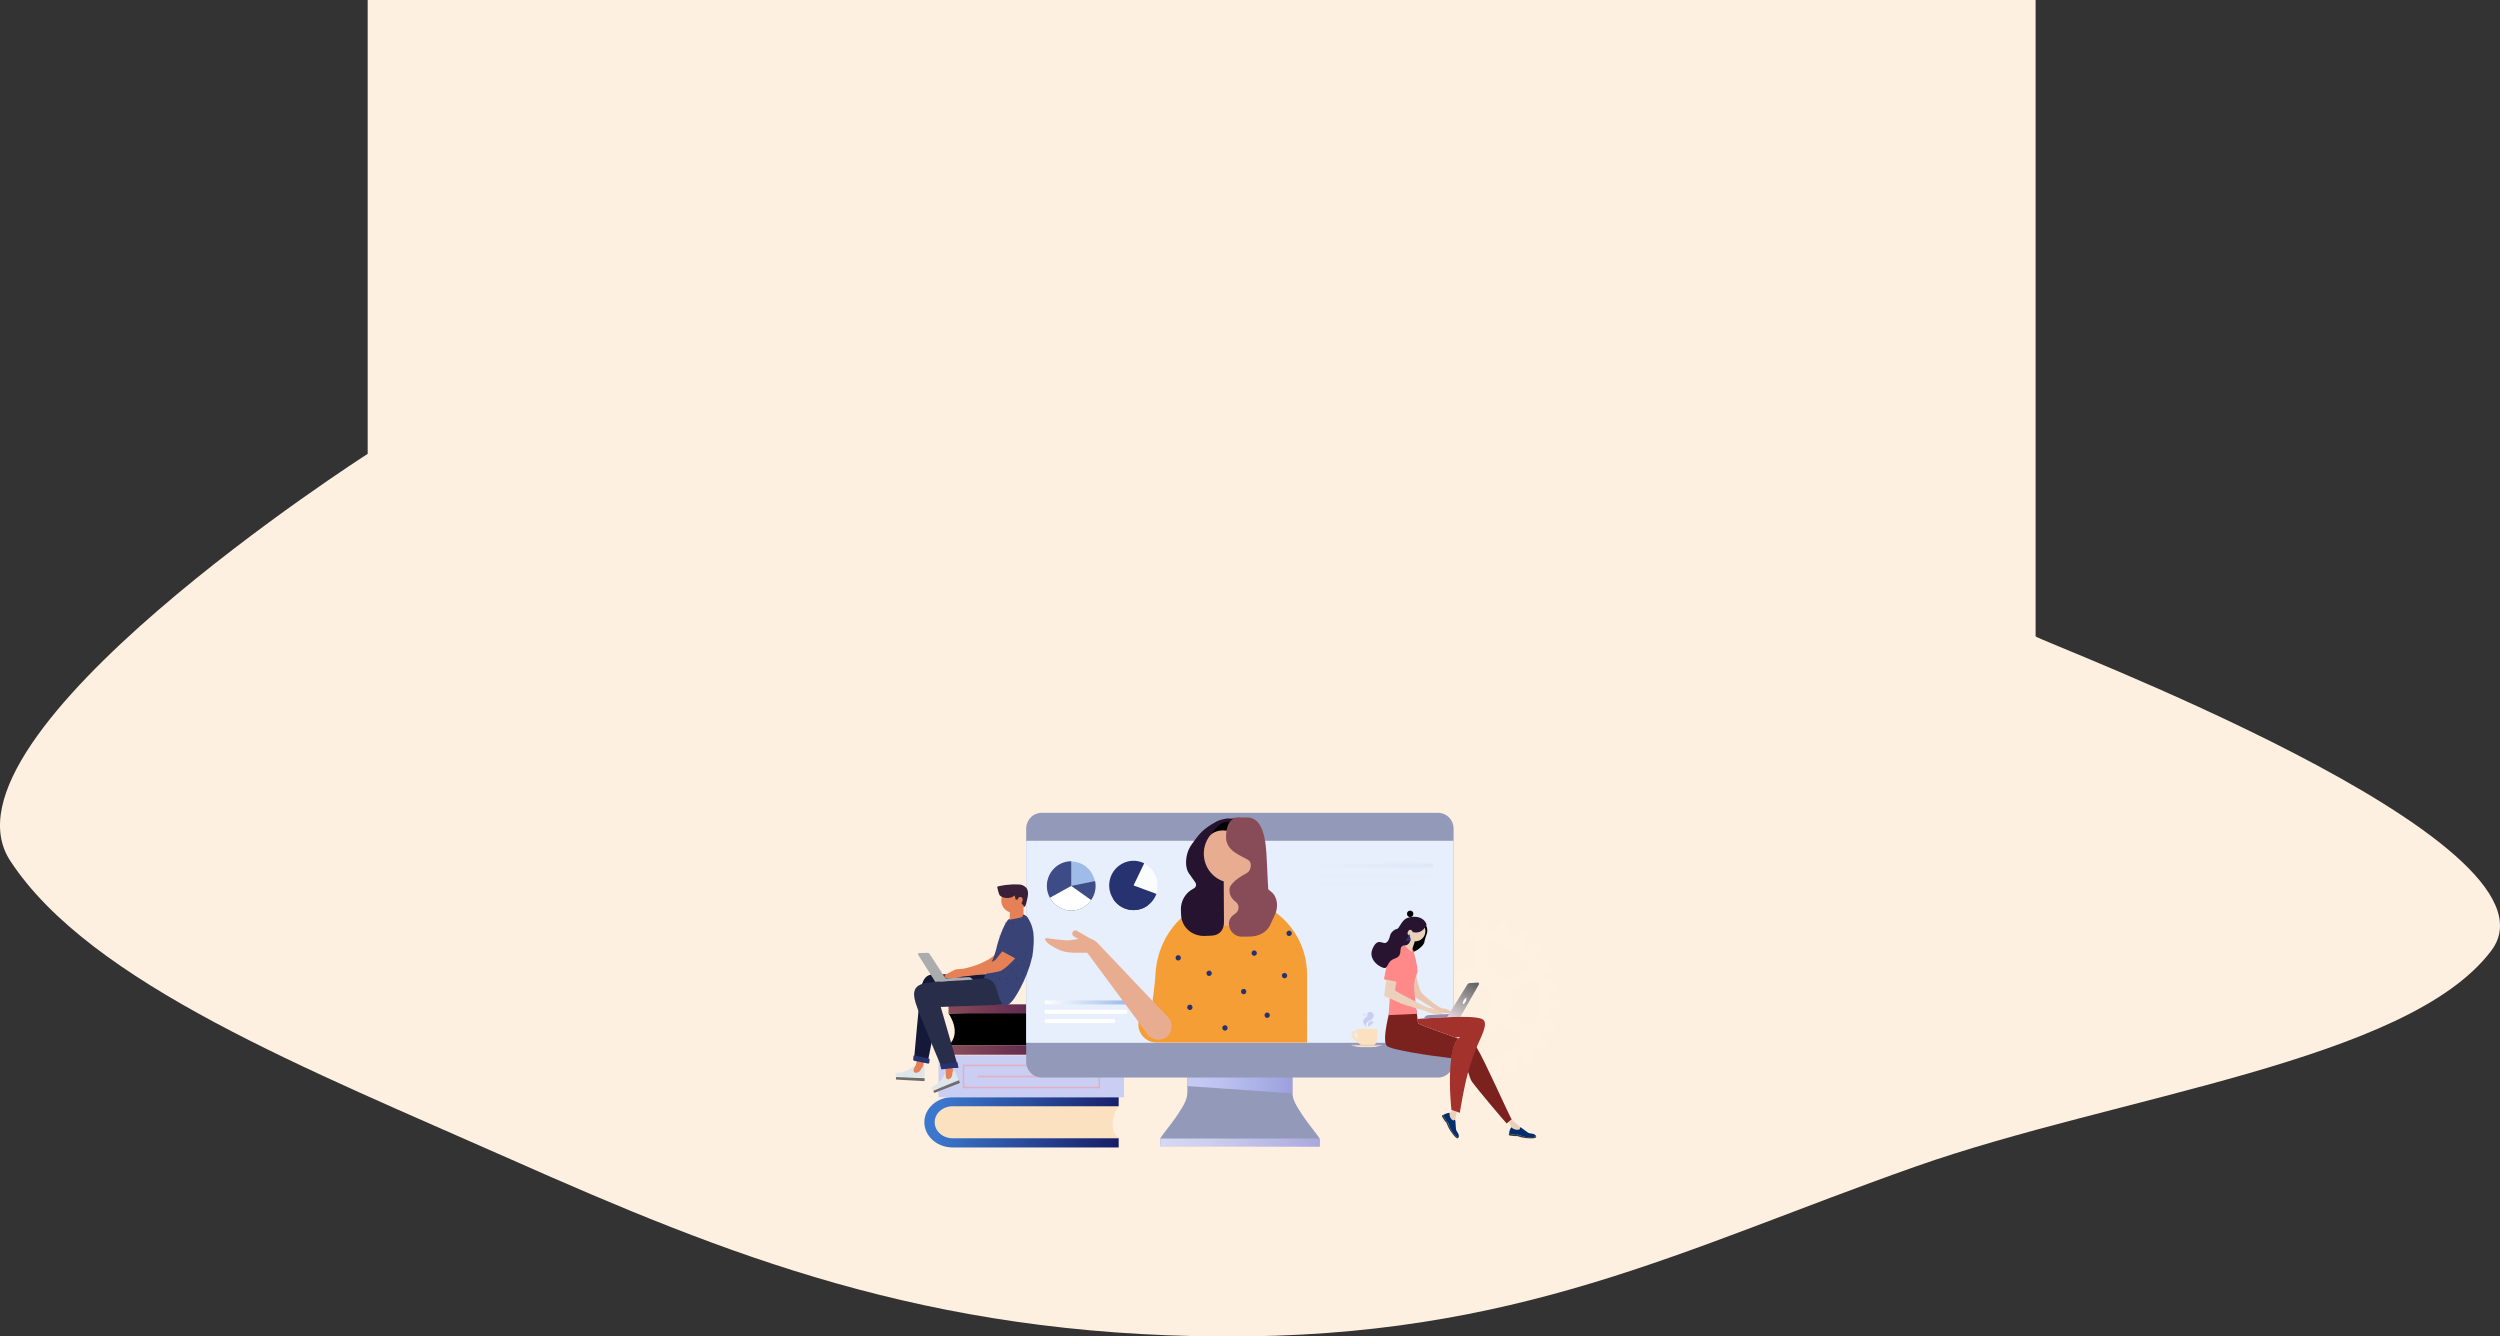 <svg width="1055" height="564" viewBox="0 0 1055 564" fill="none" xmlns="http://www.w3.org/2000/svg">
    <rect x="0" y="0" width="1055" height="564" fill="#333333" stroke="none"/>
    <path fill-rule="evenodd" clip-rule="evenodd" d="M155.159 0L155.159 191.528C155.159 191.528 -30.334 310.211 4.313 363.242C38.147 415.03 130.446 451.485 215.529 489.221C307.004 529.792 390.403 563.343 515.569 563.992C640.73 564.64 710.262 526.867 808.351 492.291C893.407 462.308 1016.19 448.006 1051.36 401.129C1086.25 354.618 859.024 270.04 859.025 268.54V0L155.159 0Z" fill="#FEF0E0"/>
    <path d="M472.087 466.834C472.087 466.834 466.169 474.815 472.087 480.356H399.734C399.734 480.356 392.327 478.883 392.327 473.595C392.327 468.306 394.724 464.768 405.397 465.091C416.07 465.413 472.087 466.834 472.087 466.834Z" fill="#FCE1C0"/>
    <path d="M472.087 484.232H402.03C395.439 484.232 390.077 479.46 390.077 473.595C390.077 467.73 395.439 462.958 402.03 462.958H472.087V466.834H402.03C397.841 466.834 394.434 469.867 394.434 473.595C394.434 477.322 397.842 480.356 402.03 480.356H472.087V484.232Z" fill="url(#paint0_linear)"/>
    <path d="M400.265 427.691C400.265 427.691 406.182 435.672 400.265 441.213H472.617C472.617 441.213 480.024 439.741 480.024 434.452C480.024 429.164 477.627 425.625 466.954 425.948C456.281 426.271 400.265 427.691 400.265 427.691Z" fill="url(#paint1_linear)"/>
    <path d="M400.265 445.089H470.322C476.913 445.089 482.275 440.318 482.275 434.452C482.275 428.587 476.915 423.816 470.322 423.816H400.265V427.692H470.322C474.511 427.692 477.918 430.725 477.918 434.452C477.918 438.18 474.51 441.213 470.322 441.213H400.265V445.089Z" fill="url(#paint2_linear)"/>
    <path d="M474.118 445.342H396.301C396.177 445.342 396.076 445.444 396.076 445.569V462.834C396.076 462.96 396.177 463.062 396.301 463.062H474.118C474.242 463.062 474.343 462.96 474.343 462.834V445.569C474.343 445.444 474.242 445.342 474.118 445.342Z" fill="#C9CEF2"/>
    <g opacity="0.67">
        <path opacity="0.67" d="M464.202 459.265H406.305V449.289H464.202V459.265ZM406.917 458.621H463.592V449.933H406.917V458.621Z" fill="#FF8888"/>
    </g>
    <g opacity="0.67">
        <path opacity="0.67" d="M457.074 453.955H412.617V454.599H457.074V453.955Z" fill="#FF8888"/>
    </g>
    <g opacity="0.27">
        <path opacity="0.27" d="M655.806 421.77L653.255 421.605C653.243 420.742 653.188 419.891 653.104 419.048L655.62 418.579C655.922 418.522 656.211 418.406 656.469 418.236C656.727 418.067 656.949 417.848 657.124 417.591C657.298 417.335 657.421 417.046 657.485 416.741C657.55 416.436 657.554 416.122 657.498 415.815C657.443 415.509 657.328 415.217 657.16 414.955C656.993 414.694 656.777 414.468 656.523 414.292C656.27 414.115 655.985 413.991 655.684 413.926C655.383 413.86 655.073 413.856 654.77 413.913L652.263 414.381C651.954 413.195 651.571 412.03 651.117 410.893L653.386 409.738C653.661 409.599 653.906 409.405 654.107 409.17C654.308 408.934 654.462 408.66 654.558 408.365C654.655 408.069 654.693 407.757 654.671 407.446C654.649 407.135 654.566 406.832 654.428 406.554C654.29 406.275 654.099 406.027 653.867 405.823C653.634 405.62 653.364 405.464 653.072 405.366C652.78 405.268 652.472 405.23 652.165 405.252C651.858 405.275 651.559 405.358 651.284 405.498L649.006 406.657C648.523 405.852 647.997 405.076 647.442 404.323L649.367 402.614C649.828 402.198 650.108 401.613 650.146 400.989C650.183 400.364 649.976 399.75 649.568 399.28C649.161 398.809 648.587 398.521 647.97 398.477C647.354 398.434 646.746 398.638 646.278 399.047L644.352 400.757C643.733 400.148 643.089 399.567 642.42 399.016L643.872 396.878C644.047 396.622 644.17 396.333 644.234 396.028C644.298 395.724 644.303 395.409 644.247 395.103C644.191 394.796 644.076 394.504 643.909 394.243C643.742 393.981 643.525 393.755 643.272 393.579C643.019 393.402 642.733 393.278 642.433 393.212C642.132 393.147 641.821 393.143 641.519 393.199C641.216 393.256 640.928 393.372 640.669 393.542C640.411 393.711 640.189 393.93 640.014 394.187L638.564 396.319C637.631 395.772 636.669 395.278 635.683 394.839L636.519 392.394C636.619 392.1 636.662 391.788 636.643 391.477C636.625 391.166 636.546 390.862 636.412 390.582C636.278 390.301 636.09 390.051 635.86 389.844C635.63 389.637 635.362 389.478 635.071 389.376C634.78 389.274 634.473 389.231 634.166 389.25C633.859 389.268 633.558 389.348 633.281 389.484C633.005 389.62 632.757 389.81 632.553 390.043C632.349 390.276 632.192 390.548 632.091 390.842L631.255 393.286C630.311 393.036 629.354 392.834 628.39 392.681L628.579 390.107C628.603 389.796 628.566 389.483 628.471 389.186C628.375 388.889 628.222 388.614 628.022 388.377C627.821 388.14 627.576 387.946 627.301 387.805C627.025 387.664 626.725 387.579 626.418 387.556C626.11 387.533 625.801 387.572 625.509 387.67C625.216 387.768 624.945 387.923 624.712 388.127C624.479 388.332 624.287 388.581 624.149 388.86C624.011 389.139 623.929 389.443 623.907 389.755L623.717 392.335C622.548 392.342 621.381 392.418 620.221 392.565L619.702 390.032C619.573 389.419 619.21 388.882 618.691 388.539C618.173 388.197 617.541 388.076 616.935 388.203C616.329 388.331 615.797 388.696 615.456 389.219C615.115 389.743 614.992 390.382 615.115 390.997L615.634 393.528C614.806 393.773 613.997 394.057 613.199 394.373L612.083 392.042C611.949 391.76 611.762 391.507 611.533 391.299C611.303 391.09 611.034 390.93 610.743 390.827C610.451 390.723 610.143 390.68 609.835 390.698C609.526 390.716 609.225 390.795 608.947 390.932C608.67 391.068 608.421 391.259 608.217 391.493C608.012 391.727 607.855 392 607.755 392.296C607.655 392.591 607.613 392.904 607.633 393.216C607.652 393.528 607.732 393.833 607.869 394.114L608.985 396.445C608.052 397.003 607.15 397.612 606.283 398.27L604.589 396.322C604.177 395.857 603.6 395.576 602.984 395.539C602.367 395.503 601.762 395.714 601.299 396.128C600.835 396.541 600.552 397.123 600.51 397.746C600.468 398.37 600.67 398.985 601.074 399.459L602.767 401.405C602.093 402.11 601.449 402.844 600.845 403.614L598.724 402.176C598.469 402.001 598.181 401.879 597.879 401.816C597.577 401.754 597.266 401.753 596.963 401.813C596.66 401.873 596.372 401.993 596.115 402.166C595.858 402.339 595.638 402.562 595.466 402.821C595.295 403.081 595.175 403.372 595.115 403.679C595.055 403.985 595.055 404.3 595.116 404.607C595.176 404.913 595.296 405.204 595.468 405.464C595.64 405.723 595.861 405.945 596.118 406.118L598.23 407.551C597.773 408.375 597.357 409.222 596.98 410.094L594.578 409.246C594.286 409.136 593.975 409.086 593.663 409.099C593.352 409.112 593.046 409.188 592.764 409.322C592.482 409.456 592.229 409.646 592.02 409.881C591.811 410.116 591.651 410.39 591.548 410.688C591.446 410.987 591.403 411.303 591.422 411.618C591.442 411.933 591.523 412.241 591.662 412.524C591.8 412.807 591.993 413.059 592.229 413.265C592.465 413.472 592.74 413.628 593.036 413.726L595.448 414.577C595.17 415.653 594.952 416.743 594.794 417.844L592.247 417.679C591.632 417.647 591.028 417.862 590.568 418.277C590.107 418.693 589.827 419.275 589.788 419.898C589.749 420.522 589.954 421.135 590.359 421.606C590.764 422.078 591.335 422.368 591.95 422.415L594.501 422.579C594.516 423.442 594.569 424.292 594.653 425.135L592.137 425.605C591.835 425.661 591.546 425.777 591.288 425.947C591.03 426.116 590.807 426.336 590.633 426.592C590.458 426.849 590.335 427.138 590.271 427.442C590.207 427.747 590.202 428.062 590.258 428.368C590.314 428.675 590.429 428.967 590.596 429.228C590.763 429.49 590.98 429.715 591.233 429.892C591.487 430.069 591.772 430.193 592.073 430.258C592.374 430.323 592.684 430.328 592.987 430.271L595.493 429.803C595.803 430.989 596.186 432.154 596.64 433.291L594.372 434.452C594.098 434.591 593.853 434.785 593.651 435.02C593.45 435.256 593.297 435.53 593.2 435.825C593.103 436.121 593.065 436.433 593.087 436.744C593.11 437.055 593.192 437.358 593.33 437.636C593.468 437.915 593.659 438.163 593.892 438.367C594.124 438.57 594.394 438.726 594.686 438.824C594.978 438.922 595.287 438.96 595.593 438.938C595.9 438.915 596.2 438.832 596.474 438.692L598.752 437.533C599.235 438.338 599.762 439.113 600.316 439.866L598.391 441.575C597.929 441.992 597.649 442.576 597.611 443.201C597.573 443.826 597.781 444.441 598.189 444.911C598.596 445.382 599.171 445.671 599.788 445.714C600.404 445.757 601.013 445.552 601.481 445.143L603.406 443.433C604.025 444.042 604.669 444.622 605.339 445.175L603.886 447.312C603.541 447.83 603.412 448.466 603.527 449.08C603.642 449.694 603.992 450.238 604.5 450.592C605.009 450.947 605.635 451.084 606.242 450.974C606.85 450.864 607.39 450.515 607.745 450.004L609.195 447.871C610.127 448.418 611.089 448.912 612.076 449.351L611.24 451.795C611.036 452.39 611.074 453.042 611.346 453.608C611.617 454.174 612.099 454.608 612.686 454.814C613.273 455.02 613.917 454.981 614.476 454.707C615.035 454.432 615.463 453.943 615.667 453.349L616.502 450.905C617.446 451.155 618.402 451.357 619.366 451.51L619.178 454.084C619.136 454.709 619.339 455.326 619.745 455.8C620.15 456.273 620.724 456.565 621.341 456.611C621.958 456.658 622.568 456.455 623.038 456.048C623.508 455.64 623.8 455.061 623.85 454.436L624.039 451.856C625.208 451.849 626.376 451.773 627.536 451.626L628.055 454.158C628.112 454.469 628.229 454.765 628.4 455.029C628.571 455.294 628.793 455.52 629.052 455.697C629.311 455.873 629.602 455.995 629.908 456.056C630.214 456.116 630.529 456.115 630.835 456.05C631.14 455.986 631.43 455.861 631.687 455.682C631.944 455.502 632.163 455.273 632.331 455.007C632.499 454.741 632.613 454.443 632.666 454.132C632.719 453.821 632.711 453.502 632.64 453.194L632.121 450.663C632.949 450.416 633.758 450.133 634.556 449.818L635.672 452.149C635.805 452.431 635.992 452.684 636.222 452.892C636.452 453.101 636.721 453.261 637.012 453.364C637.303 453.468 637.612 453.511 637.92 453.493C638.228 453.475 638.53 453.396 638.808 453.259C639.085 453.123 639.334 452.932 639.538 452.698C639.743 452.464 639.9 452.191 640 451.895C640.1 451.6 640.142 451.287 640.122 450.975C640.103 450.663 640.023 450.358 639.886 450.077L638.769 447.746C639.703 447.188 640.605 446.579 641.472 445.921L643.165 447.869C643.369 448.102 643.615 448.293 643.892 448.43C644.168 448.568 644.468 448.648 644.775 448.668C645.082 448.688 645.39 448.646 645.681 448.545C645.972 448.445 646.24 448.287 646.471 448.081C646.702 447.875 646.891 447.625 647.026 447.345C647.161 447.066 647.241 446.762 647.261 446.451C647.28 446.14 647.239 445.828 647.139 445.533C647.04 445.239 646.884 444.966 646.681 444.733L644.989 442.786C645.662 442.081 646.307 441.347 646.91 440.577L649.031 442.015C649.287 442.189 649.574 442.309 649.875 442.37C650.177 442.431 650.487 442.432 650.789 442.371C651.091 442.311 651.378 442.191 651.634 442.018C651.89 441.845 652.11 441.623 652.281 441.364C652.452 441.105 652.571 440.814 652.631 440.509C652.692 440.203 652.692 439.889 652.632 439.583C652.572 439.278 652.454 438.987 652.283 438.728C652.112 438.468 651.893 438.246 651.638 438.073L649.527 436.64C649.984 435.818 650.4 434.97 650.777 434.097L653.18 434.945C653.471 435.051 653.78 435.098 654.09 435.082C654.399 435.067 654.702 434.989 654.981 434.854C655.261 434.719 655.511 434.53 655.718 434.296C655.924 434.063 656.083 433.79 656.185 433.494C656.287 433.198 656.33 432.884 656.312 432.571C656.293 432.258 656.213 431.952 656.077 431.67C655.941 431.389 655.751 431.137 655.519 430.93C655.286 430.723 655.015 430.565 654.722 430.465L652.309 429.614C652.588 428.538 652.806 427.447 652.964 426.346L655.51 426.511C655.817 426.531 656.124 426.489 656.415 426.388C656.707 426.287 656.975 426.13 657.206 425.924C657.437 425.718 657.626 425.468 657.761 425.188C657.897 424.908 657.976 424.604 657.996 424.293C658.015 423.983 657.974 423.671 657.875 423.376C657.775 423.081 657.619 422.809 657.416 422.575C657.213 422.341 656.966 422.15 656.69 422.013C656.414 421.876 656.114 421.795 655.807 421.775L655.806 421.77ZM628.103 396.566C635.475 397.808 641.762 402.245 645.562 408.408L635.388 413.584C633.405 410.834 630.525 408.883 627.258 408.076L628.103 396.566ZM623.43 396.224L622.586 407.72C619.119 408.038 615.889 409.632 613.506 412.202L604.044 405.785C608.647 400.051 615.618 396.36 623.43 396.224H623.43ZM600.087 431.542C599.01 428.762 598.419 425.814 598.34 422.829L598.632 418.093C599.082 415.16 600.029 412.329 601.432 409.723L610.897 416.143C610.511 417.005 610.211 417.903 610.001 418.824L609.704 423.56C609.799 424.512 609.987 425.451 610.266 426.364L600.087 431.542ZM619.653 447.622C612.28 446.38 605.994 441.943 602.194 435.78L612.369 430.602C614.352 433.352 617.232 435.304 620.498 436.112L619.653 447.622ZM623.807 428.546C622.547 428.532 621.319 428.139 620.28 427.418C619.24 426.698 618.434 425.681 617.965 424.496C617.496 423.312 617.384 422.013 617.644 420.764C617.904 419.515 618.523 418.373 619.424 417.48C620.325 416.588 621.467 415.986 622.705 415.751C623.944 415.517 625.223 415.659 626.382 416.16C627.541 416.662 628.527 417.5 629.215 418.569C629.903 419.638 630.263 420.89 630.249 422.166C630.23 423.877 629.54 425.511 628.332 426.707C627.124 427.904 625.497 428.565 623.807 428.546H623.807ZM624.326 447.963L625.171 436.468C628.638 436.151 631.869 434.556 634.252 431.986L643.712 438.402C639.111 444.137 632.139 447.828 624.327 447.963H624.326ZM649.123 426.094C648.674 429.027 647.726 431.858 646.323 434.464L636.861 428.044C637.247 427.183 637.547 426.285 637.757 425.364L638.052 420.628C637.958 419.677 637.77 418.737 637.491 417.824L647.669 412.645C648.746 415.425 649.337 418.373 649.416 421.358L649.123 426.094Z" fill="white"/>
    </g>
    <path d="M549.398 470.232C546.21 465.435 545.391 463.404 545.391 460.569V449.659H515.466H501.073V460.569C501.073 463.405 500.254 465.436 497.065 470.233C493.875 475.03 489.596 479.919 489.596 480.565V483.703H556.869V480.565C556.869 479.919 552.587 475.029 549.398 470.232Z" fill="#9399B8"/>
    <path style="mix-blend-mode:multiply" d="M501.097 458.331L501.073 457.765V450.481H530.998H545.391V461.391L501.097 458.331Z" fill="url(#paint3_linear)"/>
    <path d="M556.938 480.474H511.482H489.618C489.618 480.474 489.596 482.463 489.596 483.703L556.901 483.905L556.938 480.474Z" fill="url(#paint4_linear)"/>
    <path d="M613.415 448.046C613.415 448.924 613.245 449.793 612.913 450.603C612.582 451.414 612.096 452.151 611.483 452.772C610.87 453.392 610.143 453.885 609.342 454.22C608.542 454.556 607.684 454.729 606.817 454.729H439.648C438.782 454.729 437.923 454.556 437.123 454.221C436.322 453.885 435.594 453.393 434.982 452.772C434.369 452.151 433.883 451.415 433.551 450.604C433.219 449.793 433.049 448.924 433.049 448.046V349.684C433.049 348.806 433.219 347.937 433.551 347.126C433.883 346.315 434.369 345.578 434.982 344.958C435.594 344.337 436.322 343.845 437.123 343.509C437.923 343.173 438.782 343 439.648 343H606.817C608.567 343 610.245 343.705 611.483 344.958C612.72 346.212 613.415 347.911 613.415 349.684V448.046Z" fill="#9399B8"/>
    <path d="M613.415 354.811H433.049V440.062H613.415V354.811Z" fill="#E7EFFC"/>
    <path d="M474.987 423.882H441.638C441.412 423.882 441.196 423.791 441.036 423.629C440.876 423.467 440.786 423.248 440.786 423.019V423.019C440.786 422.79 440.876 422.571 441.036 422.409C441.196 422.247 441.412 422.156 441.638 422.156H474.988C475.214 422.156 475.43 422.247 475.59 422.409C475.75 422.571 475.84 422.79 475.84 423.019C475.84 423.132 475.818 423.245 475.775 423.349C475.732 423.454 475.669 423.549 475.59 423.629C475.511 423.71 475.417 423.773 475.313 423.817C475.21 423.86 475.099 423.882 474.987 423.882Z" fill="url(#paint5_linear)"/>
    <path d="M474.987 427.828H441.638C441.412 427.828 441.196 427.737 441.036 427.575C440.876 427.414 440.786 427.194 440.786 426.965V426.965C440.786 426.736 440.876 426.517 441.036 426.355C441.196 426.193 441.412 426.102 441.638 426.102H474.988C475.214 426.102 475.43 426.193 475.59 426.355C475.75 426.517 475.84 426.736 475.84 426.965C475.84 427.078 475.818 427.191 475.775 427.295C475.732 427.4 475.669 427.495 475.59 427.576C475.511 427.656 475.417 427.719 475.313 427.763C475.21 427.806 475.099 427.828 474.987 427.828Z" fill="url(#paint6_linear)"/>
    <path d="M469.867 431.774H441.638C441.412 431.774 441.196 431.683 441.036 431.521C440.876 431.359 440.786 431.14 440.786 430.911V430.911C440.786 430.682 440.876 430.462 441.036 430.301C441.196 430.139 441.412 430.048 441.638 430.048H469.867C470.093 430.048 470.31 430.139 470.47 430.301C470.63 430.462 470.72 430.682 470.72 430.911V430.911C470.72 431.14 470.63 431.359 470.47 431.521C470.31 431.683 470.093 431.774 469.867 431.774V431.774Z" fill="url(#paint7_linear)"/>
    <g opacity="0.49">
        <g opacity="0.49">
            <path opacity="0.49" d="M603.887 366.155H557.08C556.419 366.155 555.884 365.769 555.884 365.292C555.884 364.815 556.419 364.429 557.08 364.429H603.887C604.548 364.429 605.083 364.815 605.083 365.292C605.085 365.769 604.55 366.155 603.887 366.155Z" fill="url(#paint8_linear)"/>
        </g>
        <g opacity="0.49">
            <path opacity="0.49" d="M603.887 370.102H557.08C556.419 370.102 555.884 369.715 555.884 369.239C555.884 368.762 556.419 368.375 557.08 368.375H603.887C604.548 368.375 605.083 368.762 605.083 369.239C605.085 369.715 604.55 370.102 603.887 370.102Z" fill="url(#paint9_linear)"/>
        </g>
        <g opacity="0.49">
            <path opacity="0.49" d="M596.703 374.047H557.08C556.419 374.047 555.884 373.661 555.884 373.184C555.884 372.708 556.419 372.321 557.08 372.321H596.702C597.363 372.321 597.898 372.708 597.898 373.184C597.899 373.661 597.363 374.047 596.703 374.047Z" fill="url(#paint10_linear)"/>
        </g>
    </g>
    <g opacity="0.34">
        <g opacity="0.34">
            <path opacity="0.34" d="M603.887 381.195H557.08C556.419 381.195 555.884 380.808 555.884 380.331C555.884 379.855 556.419 379.468 557.08 379.468H603.887C604.548 379.468 605.083 379.855 605.083 380.331C605.085 380.808 604.55 381.195 603.887 381.195Z" fill="url(#paint11_linear)"/>
        </g>
        <g opacity="0.34">
            <path opacity="0.34" d="M603.887 385.141H557.08C556.419 385.141 555.884 384.754 555.884 384.278C555.884 383.801 556.419 383.414 557.08 383.414H603.887C604.548 383.414 605.083 383.801 605.083 384.278C605.085 384.754 604.55 385.141 603.887 385.141Z" fill="url(#paint12_linear)"/>
        </g>
        <g opacity="0.34">
            <path opacity="0.34" d="M596.703 389.086H557.08C556.419 389.086 555.884 388.7 555.884 388.223C555.884 387.747 556.419 387.36 557.08 387.36H596.702C597.363 387.36 597.898 387.747 597.898 388.223C597.899 388.7 597.363 389.086 596.703 389.086Z" fill="url(#paint13_linear)"/>
        </g>
    </g>
    <g opacity="0.25">
        <g opacity="0.25">
            <g opacity="0.25">
                <path opacity="0.25" d="M603.887 396.244H557.08C556.419 396.244 555.884 395.857 555.884 395.381C555.884 394.904 556.419 394.517 557.08 394.517H603.887C604.548 394.517 605.083 394.904 605.083 395.381C605.085 395.859 604.55 396.244 603.887 396.244Z" fill="url(#paint14_linear)"/>
            </g>
        </g>
        <g opacity="0.25">
            <g opacity="0.25">
                <path opacity="0.25" d="M603.887 400.19H557.08C556.419 400.19 555.884 399.803 555.884 399.327C555.884 398.85 556.419 398.463 557.08 398.463H603.887C604.548 398.463 605.083 398.85 605.083 399.327C605.085 399.805 604.55 400.19 603.887 400.19Z" fill="url(#paint15_linear)"/>
            </g>
        </g>
        <g opacity="0.25">
            <g opacity="0.25">
                <path opacity="0.25" d="M596.703 404.135H557.08C556.419 404.135 555.884 403.749 555.884 403.272C555.884 402.795 556.419 402.409 557.08 402.409H596.702C597.363 402.409 597.898 402.795 597.898 403.272C597.899 403.75 597.363 404.135 596.703 404.135Z" fill="url(#paint16_linear)"/>
            </g>
        </g>
    </g>
    <path opacity="0.81" d="M452.056 384.166C457.676 384.166 462.232 379.552 462.232 373.86C462.232 368.168 457.676 363.553 452.056 363.553C446.437 363.553 441.881 368.168 441.881 373.86C441.881 379.552 446.437 384.166 452.056 384.166Z" fill="url(#paint17_linear)"/>
    <path opacity="0.81" d="M452.057 373.86L462.136 371.808C462.271 372.483 462.339 373.171 462.339 373.86C462.339 379.572 457.699 384.272 452.059 384.272C446.419 384.272 441.775 379.572 441.775 373.86C441.775 368.148 446.416 363.447 452.056 363.447L452.057 373.86Z" fill="#273271"/>
    <path d="M460.47 379.837C458.582 382.555 455.465 384.272 452.056 384.272C450.211 384.27 448.401 383.767 446.814 382.814C445.227 381.861 443.922 380.493 443.036 378.854L452.056 373.86L460.47 379.837Z" fill="url(#paint18_linear)"/>
    <path opacity="0.81" d="M483.222 382.673C488.14 379.948 489.946 373.702 487.256 368.721C484.566 363.74 478.398 361.911 473.481 364.636C468.563 367.36 466.757 373.607 469.447 378.588C472.137 383.569 478.305 385.398 483.222 382.673Z" fill="url(#paint19_linear)"/>
    <path d="M478.353 373.654L484.34 382.118C483.237 382.917 481.989 383.488 480.668 383.798C479.347 384.107 477.978 384.149 476.641 383.92C471.082 382.969 467.277 377.552 468.216 371.919C469.155 366.286 474.503 362.435 480.065 363.386C481.036 363.552 481.979 363.859 482.865 364.297L478.353 373.654Z" fill="#273271"/>
    <path d="M478.352 373.654L488.01 377.224C487.355 379.04 486.214 380.635 484.715 381.832C483.216 383.028 481.418 383.778 479.522 383.998C477.626 384.218 475.707 383.899 473.979 383.077C472.252 382.254 470.785 380.961 469.742 379.342L478.352 373.654Z" fill="#273271"/>
    <path d="M511.31 351.718L511.843 351.315C512.583 350.756 513.444 350.363 514.359 350.25L514.38 350.248L517.766 349.843L518.515 347.599L515.759 347.894L511.31 351.718Z" fill="#CECABA"/>
    <path d="M551.565 428.067V411.237C551.565 393.437 537.318 379.007 519.743 379.007C502.168 379.007 488.462 393.458 487.605 411.237C487.466 414.108 486.593 420.969 486.081 424.824C484.45 425.247 483.005 426.207 481.972 427.554C480.94 428.901 480.38 430.558 480.38 432.263C480.38 436.22 483.337 439.478 487.136 439.893C487.302 439.933 487.473 439.954 487.644 439.954H551.564L551.565 428.067Z" fill="#F59E35"/>
    <path d="M511.754 366.113H524.823V390.192C524.823 390.326 524.77 390.454 524.677 390.548C524.584 390.643 524.458 390.696 524.326 390.696H512.251C512.119 390.696 511.993 390.643 511.899 390.548C511.806 390.454 511.754 390.326 511.754 390.192V366.113V366.113Z" fill="#E8AD90"/>
    <path d="M498.335 384.069L498.416 386.039C498.635 391.414 503.164 395.187 508.528 394.963L511.338 394.846C514.713 394.705 516.654 392.252 516.514 388.871L516.411 372.416L516.863 366.928L522.803 346.869C521.46 345.932 519.931 345.389 518.309 345.389C518.214 345.389 518.12 345.391 518.025 345.394C517.196 345.513 516.37 345.664 515.619 345.852C514.867 346.04 514.186 346.267 513.654 346.537C512.077 347.341 510.773 348.137 509.67 348.929C506.265 351.374 504.754 353.785 502.958 356.257C501.289 358.554 500.547 361.189 500.513 364.017C500.49 365.905 500.985 367.783 502.225 369.234L504.327 372.247C504.594 372.557 504.742 372.954 504.741 373.365C504.742 373.69 504.651 374.008 504.48 374.283C504.31 374.557 504.065 374.778 503.776 374.918C500.312 376.621 498.179 380.21 498.335 384.069Z" fill="#25132F"/>
    <path d="M518.024 345.395C518.119 345.392 518.214 345.39 518.308 345.39C519.932 345.39 521.459 345.934 522.802 346.87L523.193 345.548L523.363 344.977C523.069 344.977 522.632 344.989 522.097 345.015C521.005 345.068 519.51 345.184 518.024 345.395Z" fill="url(#paint20_linear)"/>
    <path d="M520.678 372.546C527.395 372.266 532.615 366.524 532.338 359.721C532.062 352.919 526.392 347.631 519.676 347.912C512.959 348.192 507.739 353.934 508.016 360.737C508.293 367.539 513.962 372.827 520.678 372.546Z" fill="#E8AD90"/>
    <path d="M517.591 350.6C517.591 350.6 513.552 349.636 510.635 352.579C510.635 352.579 514.125 347.17 517.182 346.871C520.239 346.572 519.927 346.986 519.927 346.986L517.591 350.6Z" fill="url(#paint21_linear)"/>
    <path d="M525.899 344.978C523 345.121 517.678 343.572 517.38 352.965C517.184 359.155 523.696 360.996 526.814 362.962C528.477 364.011 527.976 367.415 526.254 368.364C523.414 369.928 518.924 372.614 518.834 375.413C518.766 377.542 519.695 379.281 521.461 380.573C523.066 381.748 523.074 384.169 521.49 385.375L520.385 386.215C519.771 386.682 519.286 387.302 518.976 388.013C518.666 388.725 518.542 389.505 518.616 390.279V390.279C518.749 391.691 519.412 392.997 520.467 393.929C521.523 394.86 522.89 395.347 524.289 395.289L527.889 395.207C531.13 395.071 534.352 393.538 535.873 390.636L537.813 386.47C539.7 382.872 539.1 378.455 536.536 376.4L535.197 375.315C535.197 375.315 534.863 369.791 534.607 363.427C534.26 354.779 533.251 344.616 525.899 344.978Z" fill="url(#paint22_linear)"/>
    <path d="M460.06 399.164L461.382 396.846L454.476 392.805C454.326 392.717 454.159 392.66 453.987 392.637C453.815 392.614 453.64 392.625 453.472 392.671C453.305 392.717 453.147 392.795 453.01 392.902C452.872 393.009 452.756 393.143 452.669 393.295C452.583 393.447 452.526 393.616 452.504 393.79C452.481 393.964 452.492 394.142 452.537 394.312C452.582 394.481 452.66 394.641 452.765 394.78C452.871 394.92 453.003 395.037 453.153 395.125L460.06 399.164Z" fill="#E8AD90"/>
    <path d="M458.503 395.923C460.322 395.978 462.047 396.753 463.308 398.082L493.147 429.514C495.106 431.649 494.674 435.453 492.571 437.436C490.469 439.42 486.168 439.058 484.461 436.691L458.81 402.044L453.743 402.057C451.876 402.057 448.664 401.83 446.369 400.587C444.381 399.51 442.212 398.516 441.117 396.716C441.067 396.632 441.04 396.536 441.038 396.438C441.037 396.34 441.061 396.244 441.109 396.158C441.156 396.073 441.226 396.002 441.309 395.952C441.393 395.903 441.488 395.877 441.585 395.877C441.585 395.877 448.533 396.878 450.864 396.82C452.432 396.781 457.068 395.877 457.068 395.877L458.503 395.923Z" fill="#E8AD90"/>
    <path d="M511.379 410.732C511.379 411.034 511.26 411.323 511.049 411.537C510.839 411.75 510.553 411.87 510.254 411.87V411.87C509.956 411.87 509.67 411.75 509.459 411.537C509.248 411.323 509.13 411.034 509.13 410.732V410.732C509.13 410.429 509.248 410.14 509.459 409.926C509.67 409.713 509.956 409.593 510.254 409.593V409.593C510.553 409.593 510.839 409.713 511.049 409.926C511.26 410.14 511.379 410.429 511.379 410.732V410.732Z" fill="#273271"/>
    <path d="M545.132 393.864C545.132 394.166 545.013 394.455 544.802 394.669C544.591 394.882 544.305 395.002 544.007 395.002V395.002C543.709 395.002 543.423 394.882 543.212 394.669C543.001 394.455 542.883 394.166 542.883 393.864V393.864C542.883 393.714 542.912 393.566 542.968 393.428C543.025 393.29 543.108 393.164 543.212 393.058C543.317 392.952 543.441 392.869 543.577 392.811C543.713 392.754 543.86 392.725 544.007 392.725V392.725C544.155 392.725 544.301 392.754 544.438 392.811C544.574 392.869 544.698 392.952 544.802 393.058C544.907 393.164 544.99 393.29 545.046 393.428C545.103 393.566 545.132 393.714 545.132 393.864V393.864Z" fill="#273271"/>
    <path d="M498.327 404.207C498.327 404.356 498.298 404.504 498.241 404.643C498.185 404.781 498.102 404.906 497.998 405.012C497.893 405.118 497.769 405.202 497.633 405.259C497.496 405.316 497.35 405.346 497.203 405.346V405.346C497.055 405.346 496.909 405.316 496.772 405.259C496.636 405.202 496.512 405.118 496.407 405.012C496.303 404.906 496.22 404.781 496.164 404.643C496.107 404.504 496.078 404.356 496.078 404.207C496.078 403.905 496.197 403.615 496.407 403.401C496.618 403.188 496.904 403.068 497.203 403.068C497.501 403.068 497.787 403.188 497.998 403.401C498.209 403.615 498.327 403.905 498.327 404.207Z" fill="#273271"/>
    <path d="M530.395 402.215C530.395 402.517 530.277 402.807 530.066 403.021C529.855 403.234 529.569 403.354 529.271 403.354V403.354C528.973 403.354 528.687 403.234 528.476 403.021C528.265 402.807 528.146 402.517 528.146 402.215V402.215C528.146 401.913 528.265 401.624 528.476 401.41C528.687 401.196 528.973 401.076 529.271 401.076V401.076C529.569 401.076 529.855 401.196 530.066 401.41C530.277 401.624 530.395 401.913 530.395 402.215V402.215Z" fill="#273271"/>
    <path d="M543.2 411.711C543.2 412.013 543.082 412.302 542.871 412.516C542.66 412.729 542.374 412.849 542.076 412.849C541.777 412.849 541.491 412.729 541.28 412.516C541.07 412.302 540.951 412.013 540.951 411.711C540.951 411.409 541.07 411.119 541.28 410.905C541.491 410.692 541.777 410.572 542.076 410.572C542.374 410.572 542.66 410.692 542.871 410.905C543.082 411.119 543.2 411.409 543.2 411.711Z" fill="#273271"/>
    <path d="M525.948 418.436C525.948 418.586 525.919 418.734 525.862 418.872C525.806 419.01 525.723 419.136 525.619 419.242C525.514 419.347 525.39 419.431 525.254 419.488C525.117 419.546 524.971 419.575 524.824 419.575V419.575C524.676 419.575 524.53 419.546 524.393 419.488C524.257 419.431 524.133 419.347 524.029 419.242C523.924 419.136 523.841 419.01 523.785 418.872C523.728 418.734 523.699 418.586 523.699 418.436V418.436C523.699 418.134 523.818 417.844 524.029 417.631C524.239 417.417 524.525 417.297 524.824 417.297V417.297C525.122 417.297 525.408 417.417 525.619 417.631C525.83 417.844 525.948 418.134 525.948 418.436V418.436Z" fill="#273271"/>
    <path d="M518.054 433.787C518.054 434.089 517.935 434.379 517.724 434.593C517.513 434.806 517.227 434.926 516.929 434.926V434.926C516.631 434.926 516.345 434.806 516.134 434.593C515.923 434.379 515.805 434.089 515.805 433.787V433.787C515.805 433.485 515.923 433.196 516.134 432.982C516.345 432.768 516.631 432.648 516.929 432.648V432.648C517.227 432.648 517.513 432.768 517.724 432.982C517.935 433.196 518.054 433.485 518.054 433.787V433.787Z" fill="#273271"/>
    <path d="M535.878 428.424C535.878 428.726 535.759 429.016 535.548 429.229C535.338 429.443 535.052 429.563 534.753 429.563V429.563C534.455 429.563 534.169 429.443 533.958 429.229C533.747 429.016 533.629 428.726 533.629 428.424V428.424C533.629 428.122 533.747 427.832 533.958 427.619C534.169 427.405 534.455 427.285 534.753 427.285V427.285C535.052 427.285 535.338 427.405 535.548 427.619C535.759 427.832 535.878 428.122 535.878 428.424V428.424Z" fill="#273271"/>
    <path d="M503.246 425.085C503.246 425.387 503.127 425.677 502.917 425.89C502.706 426.104 502.42 426.224 502.122 426.224V426.224C501.823 426.224 501.537 426.104 501.326 425.89C501.116 425.677 500.997 425.387 500.997 425.085V425.085C500.997 424.935 501.026 424.787 501.083 424.649C501.139 424.511 501.222 424.385 501.326 424.28C501.431 424.174 501.555 424.09 501.691 424.033C501.828 423.975 501.974 423.946 502.122 423.946C502.269 423.946 502.415 423.975 502.552 424.033C502.688 424.09 502.812 424.174 502.917 424.28C503.021 424.385 503.104 424.511 503.16 424.649C503.217 424.787 503.246 424.935 503.246 425.085V425.085Z" fill="#273271"/>
    <path d="M572.993 434.175H581.209C581.341 434.175 581.448 434.263 581.448 434.372C581.448 434.372 581.124 437.869 581.079 439.038C581.025 440.394 579.74 441.495 578.09 441.495H576.112C574.461 441.495 573.177 440.394 573.124 439.038C573.077 437.869 572.754 434.372 572.754 434.372C572.754 434.263 572.861 434.175 572.993 434.175Z" fill="#FCE1C0"/>
    <path d="M574.386 440.17C574.198 440.404 573.813 440.467 573.531 440.308C571.835 439.35 569.929 437.548 570.366 436.08C570.434 435.849 570.553 435.636 570.715 435.459C570.877 435.282 571.077 435.145 571.299 435.059C572 434.791 572.958 434.857 573.569 434.986C573.94 435.064 574.108 435.344 573.962 435.689C573.826 435.981 573.54 436.018 573.256 435.958C572.819 435.863 572.199 435.834 571.889 435.952C571.799 435.986 571.553 436.121 571.5 436.3C571.248 437.149 572.778 438.616 574.244 439.465C574.514 439.621 574.582 439.925 574.4 440.151L574.386 440.17Z" fill="#FCE1C0"/>
    <path opacity="0.29" d="M575.783 428.919C576.206 428.919 576.549 428.571 576.549 428.143C576.549 427.714 576.206 427.367 575.783 427.367C575.36 427.367 575.017 427.714 575.017 428.143C575.017 428.571 575.36 428.919 575.783 428.919Z" fill="#C9D3F2"/>
    <path opacity="0.59" d="M579.377 427.529L579.367 427.54C579.18 427.266 578.898 427.072 578.577 426.996C578.256 426.921 577.919 426.969 577.631 427.132C577.344 427.295 577.127 427.561 577.023 427.878C576.918 428.194 576.934 428.539 577.068 428.844C576.04 429.461 575.103 430.246 575.297 431.219C575.569 432.584 576.641 433.398 576.641 433.398C576.347 432.497 576.049 431.568 578.026 430.666C580.775 429.411 579.377 427.529 579.377 427.529Z" fill="#B8B8E8"/>
    <path opacity="0.59" d="M578.52 430.886C578.935 430.864 579.374 430.945 579.453 431.324C579.532 431.703 579.294 432.153 578.81 432.259H578.804C578.748 432.27 578.696 432.297 578.654 432.336C578.612 432.375 578.581 432.425 578.565 432.481C578.474 432.809 578.315 432.823 578.069 432.857C577.397 432.95 577.379 433.518 577.379 433.518C577.317 432.913 577.119 433.028 577.35 431.939C577.414 431.637 577.638 431.281 577.797 431.171C578.032 431.012 578.235 430.901 578.52 430.886Z" fill="url(#paint23_linear)"/>
    <path d="M579.024 441.878H574.295C573.519 441.878 572.747 441.779 571.996 441.583L570.402 441.167C570.377 441.159 570.356 441.142 570.343 441.119C570.33 441.096 570.325 441.07 570.33 441.044C570.334 441.018 570.347 440.995 570.367 440.978C570.387 440.961 570.412 440.952 570.438 440.952H582.955C583.077 440.952 583.034 441.126 582.918 441.167L581.323 441.583C580.572 441.779 579.8 441.878 579.024 441.878V441.878Z" fill="#FCE1C0"/>
    <path d="M583.051 440.952H570.318C570.31 440.952 570.304 440.958 570.304 440.966V441.076C570.304 441.084 570.31 441.09 570.318 441.09H583.051C583.058 441.09 583.065 441.084 583.065 441.076V440.966C583.065 440.958 583.058 440.952 583.051 440.952Z" fill="#9595CB"/>
    <path d="M615.403 438.274C613.861 440 612.948 443.041 612.434 446.552C603.403 445.52 586.896 443.036 585.223 441.341C582.963 439.052 586.695 425.559 586.695 425.559L597.686 426.327C597.686 426.327 598.024 428.379 598.199 430.001C598.291 430.856 598.395 431.589 598.498 431.841C598.686 432.301 607.41 435.375 614.278 437.867C614.66 438.004 615.035 438.14 615.403 438.274Z" fill="#7C221E"/>
    <path d="M601.611 390.172C602.491 391.66 602.428 393.086 602.179 393.83C601.929 394.575 601.157 396.775 601.137 397.249C601.054 399.222 597.19 401.726 596.308 401.664C595.426 401.602 594.613 400.034 594.613 400.034L601.611 390.172Z" fill="#010103"/>
    <path d="M597.277 409.159C597.277 409.159 598.304 417.482 600.255 419.355C602.207 421.227 607.344 425.597 608.987 425.597C610.631 425.597 611.966 426.533 612.479 427.261C612.993 427.99 607.754 427.261 607.754 427.261C607.754 427.261 596.661 420.727 595.839 419.781C595.838 419.779 596.09 410.882 597.277 409.159Z" fill="#EAC6B0"/>
    <path d="M585.992 428.375L597.989 427.828C597.989 427.828 596.763 419.147 596.763 416.234C596.763 413.321 597.482 412.177 598.098 410.512C598.714 408.847 596.353 400.836 596.353 400.836L592.398 398.859C592.398 398.859 588.135 400.108 586.595 404.061C585.055 408.014 584.125 413.217 584.125 413.217L587.001 414.049L585.992 428.375Z" fill="#FF8888"/>
    <path d="M589.441 413.46L585.154 412.592C585.154 412.592 584.178 419.525 584.125 420.083C584.085 420.509 584.584 420.63 584.892 420.63C585.2 420.63 590.735 423.275 591.31 423.517C592.548 424.037 602.717 426.846 603.025 427.262C603.333 427.678 607.545 428.198 608.572 428.407C609.599 428.615 608.572 427.158 606.929 426.326C605.285 425.494 603.644 425.492 602.72 425.286C601.796 425.081 588.99 418.42 588.784 418.004C588.579 417.587 589.441 413.46 589.441 413.46Z" fill="#EBD0BB"/>
    <path d="M612.726 460.628C612.726 460.628 612.604 468.32 612.529 468.939C612.453 469.558 610.139 470.679 610.139 470.679L613.004 477.814L616.535 460.46L612.726 460.628Z" fill="#EBD0BB"/>
    <path d="M590.29 401.668C592.526 402.389 592.447 406.246 592.139 407.495C591.831 408.743 590.29 414.465 590.29 414.465L584.125 413.217C584.125 413.217 585.77 400.212 590.29 401.668Z" fill="#FF8888"/>
    <path d="M635.782 474.098C633.717 471.821 623.162 459.306 621.108 456.393C620.469 455.488 620.216 454.246 619.736 452.97C618.67 450.144 617.719 447.134 617.719 447.134C617.719 447.134 615.604 446.916 612.436 446.553C612.949 443.044 613.862 440.001 615.404 438.275C618.904 439.549 621.725 440.614 622.341 440.996C622.511 441.101 622.774 441.443 623.112 441.979C626.45 447.264 637.114 471.376 637.953 472.415L635.782 474.098Z" fill="#7C221E"/>
    <path d="M612.514 468.359C612.419 467.5 611.125 455.51 612.433 446.555C612.947 443.046 613.86 440.002 615.402 438.277C615.635 438.013 615.894 437.774 616.175 437.564L614.277 437.868C607.409 435.377 598.685 432.302 598.497 431.842C598.395 431.59 598.291 430.855 598.198 430.002C602.434 429.644 621.778 428.13 625.523 430.073C628.385 431.558 625.145 437.191 623.111 441.98C621.978 444.647 620.178 450.174 619.415 452.972C617.655 459.425 616.145 468.869 616.072 469.608L612.514 468.359Z" fill="#A3322D"/>
    <path d="M597.07 397.229C597.07 397.229 595.769 400.887 595.837 401.555C595.906 402.222 592.697 399.01 592.697 399.01L594.194 396.051L597.07 397.229Z" fill="#EBD0BB"/>
    <path d="M597.27 397.249C599.621 397.249 601.527 395.318 601.527 392.937C601.527 390.556 599.621 388.626 597.27 388.626C594.919 388.626 593.014 390.556 593.014 392.937C593.014 395.318 594.919 397.249 597.27 397.249Z" fill="#EBD0BB"/>
    <path d="M600.813 429.796C601.435 429.109 601.492 428.44 603.211 428.35C604.931 428.26 616.211 427.653 616.211 427.653L616.138 428.997L600.813 429.796Z" fill="#988CAF"/>
    <path d="M624.117 415.411L616.311 429.065L610.657 429.253L619.239 415.444C619.342 415.278 619.482 415.14 619.647 415.04C619.813 414.94 619.999 414.881 620.191 414.868L623.633 414.63C623.726 414.624 623.819 414.643 623.903 414.686C623.986 414.729 624.056 414.794 624.106 414.874C624.155 414.954 624.183 415.046 624.185 415.141C624.187 415.236 624.163 415.329 624.117 415.411V415.411Z" fill="url(#paint24_linear)"/>
    <path d="M602.015 390.179C602.015 390.179 600.568 394.47 596.105 393.324C596.105 393.324 596.118 392.641 595.272 392.394C594.425 392.147 593.365 394.005 594.452 394.735C595.837 395.664 595.279 398.204 593.533 398.848C592.906 399.08 591.626 398.71 591.164 400.034C590.701 401.357 591.629 403.515 588.558 404.531C585.487 405.546 585.894 408.098 584.572 408.482C583.249 408.866 577.011 405.363 579.215 400.369C581.419 395.376 583.446 398.626 584.911 397.834C586.376 397.043 586.489 394.621 586.958 393.93C587.426 393.239 588.356 392.199 589.421 392.066C590.485 391.933 591.269 388.835 593.272 387.665C595.275 386.495 600.627 386.071 602.015 390.179Z" fill="#281430"/>
    <path d="M595.092 387.014C595.838 387.014 596.443 386.402 596.443 385.646C596.443 384.89 595.838 384.278 595.092 384.278C594.346 384.278 593.741 384.89 593.741 385.646C593.741 386.402 594.346 387.014 595.092 387.014Z" fill="#010103"/>
    <path d="M594.589 395.155C594.808 395.155 594.987 394.974 594.987 394.752C594.987 394.529 594.808 394.348 594.589 394.348C594.369 394.348 594.19 394.529 594.19 394.752C594.19 394.974 594.369 395.155 594.589 395.155Z" fill="#273271"/>
    <path d="M637.974 472.439C638.866 473.452 643.951 477.595 643.951 477.595L637.568 476.773C637.568 476.773 638.095 475.154 636.513 473.546L637.974 472.439Z" fill="#EBD0BB"/>
    <path d="M594.593 394.942C594.676 394.942 594.743 394.874 594.743 394.791C594.743 394.707 594.676 394.639 594.593 394.639C594.51 394.639 594.443 394.707 594.443 394.791C594.443 394.874 594.51 394.942 594.593 394.942Z" fill="#0094F9"/>
    <path d="M594.566 395.037L593.374 396.595C593.349 396.627 593.333 396.666 593.329 396.706C593.324 396.747 593.33 396.788 593.347 396.826C593.364 396.863 593.39 396.895 593.423 396.918C593.457 396.941 593.496 396.955 593.536 396.957L595.038 397.052C595.07 397.054 595.102 397.047 595.131 397.033C595.161 397.02 595.186 396.999 595.205 396.972C595.224 396.946 595.237 396.915 595.241 396.882C595.245 396.85 595.241 396.817 595.23 396.786L594.566 395.037Z" fill="#273271"/>
    <path d="M594.907 396.826C594.989 396.814 595.046 396.737 595.034 396.654C595.023 396.571 594.947 396.514 594.865 396.526C594.783 396.538 594.726 396.614 594.738 396.697C594.75 396.78 594.826 396.838 594.907 396.826Z" fill="#0094F9"/>
    <path d="M593.793 396.762C593.875 396.75 593.932 396.673 593.92 396.59C593.908 396.507 593.833 396.449 593.751 396.461C593.669 396.473 593.612 396.55 593.624 396.633C593.635 396.716 593.711 396.773 593.793 396.762Z" fill="#0094F9"/>
    <path d="M594.541 395.842C594.623 395.831 594.68 395.754 594.668 395.671C594.657 395.588 594.581 395.53 594.499 395.542C594.417 395.554 594.36 395.631 594.372 395.714C594.384 395.797 594.459 395.854 594.541 395.842Z" fill="#0094F9"/>
    <path d="M639.456 479.453C639.456 479.453 639.871 479.369 640.214 479.41C640.557 479.451 642.154 480.137 643.906 480.267C645.659 480.397 647.124 480.58 648.157 480.04C648.157 480.04 648.304 479.874 648.276 479.503L648.198 479.495C647.937 479.633 645.925 480.158 643.464 479.699C643.289 479.666 643.114 479.626 642.944 479.578C641.775 479.254 641.216 479.085 640.804 478.943C640.659 478.874 640.506 478.822 640.348 478.789C640.206 478.763 640.064 478.796 639.742 478.931L639.682 478.957L639.618 478.94L636.817 478.365C636.732 478.539 636.642 478.795 636.723 478.986C636.854 479.298 639.456 479.453 639.456 479.453Z" fill="#3A3936"/>
    <path d="M642.379 476.192C642.105 476.014 641.977 475.891 641.689 475.72L641.587 475.645C641.494 475.802 641.432 475.978 641.405 476.16L641.361 476.518C640.83 476.809 640.266 476.838 639.75 476.746C638.717 476.563 637.697 475.733 637.697 475.733C636.841 477.049 636.832 478.367 636.832 478.367L636.954 478.416L639.706 478.97C640.052 478.82 640.229 478.775 640.421 478.808C640.793 478.874 641.227 479.166 643.032 479.65C643.201 479.695 643.369 479.732 643.537 479.762C645.506 480.111 647.23 479.937 647.93 479.616C648.133 479.524 648.244 479.461 648.244 479.461C648.244 479.461 647.917 478.644 646.783 478.443C646.267 478.352 645.827 478.295 645.491 478.238C645.088 478.166 644.912 478.025 644.781 477.946C644.141 477.565 642.994 476.589 642.379 476.192Z" fill="#022F6B"/>
    <path d="M609.872 473.256C609.872 473.256 610.201 473.525 610.39 473.818C610.578 474.111 611.079 475.793 612.1 477.24C613.12 478.687 613.921 479.945 614.99 480.405C614.99 480.405 615.211 480.413 615.474 480.154L615.429 480.087C615.158 479.973 613.473 478.742 612.248 476.532C612.16 476.375 612.079 476.212 612.006 476.05C611.505 474.932 611.203 474.359 611.096 473.971C611.038 473.761 611 473.622 610.945 473.524C610.874 473.396 610.758 473.307 610.45 473.143L610.392 473.112L610.364 473.052L609.01 470.501C608.825 470.547 608.572 470.64 608.48 470.826C608.326 471.131 609.872 473.256 609.872 473.256Z" fill="#3A3936"/>
    <path d="M614.217 473.446C614.175 473.133 614.117 472.823 614.043 472.516H614.04C613.89 472.531 613.745 472.582 613.617 472.665L613.318 472.86C612.757 472.633 612.375 472.212 612.114 471.751C611.592 470.83 611.701 469.572 611.701 469.572C610.157 469.747 608.996 470.548 608.996 470.548L609.044 470.648L610.398 473.139C610.732 473.312 610.88 473.421 610.977 473.591C611.165 473.922 611.221 474.448 612.009 476.162C612.082 476.323 612.162 476.478 612.246 476.627C613.241 478.383 614.475 479.613 615.168 479.956C615.367 480.054 615.487 480.101 615.487 480.101C615.487 480.101 615.897 479.324 615.324 478.312C615.064 477.851 614.826 477.473 614.656 477.173C614.453 476.814 614.447 476.586 614.422 476.434C614.303 475.695 614.309 474.179 614.217 473.446Z" fill="url(#paint25_linear)"/>
    <path d="M618.504 422.637C618.863 421.948 618.964 421.288 618.729 421.163C618.495 421.038 618.015 421.495 617.656 422.184C617.298 422.873 617.197 423.533 617.431 423.658C617.665 423.783 618.145 423.326 618.504 422.637Z" fill="white"/>
    <path d="M390.282 445.319L389.47 450.894L389.805 453.648C389.82 453.76 389.81 453.873 389.777 453.981C389.743 454.089 389.688 454.188 389.613 454.272C389.539 454.356 389.447 454.423 389.345 454.468C389.243 454.512 389.132 454.534 389.021 454.532C386.752 454.478 380.945 454.316 380.803 454.054C380.138 452.821 383.376 451.976 385.571 450.585C387.938 449.084 386.626 441.284 386.626 441.284L390.282 445.319Z" fill="#E58057"/>
    <path d="M378.066 455.477L378.113 454.6C378.116 454.542 378.241 454.502 378.389 454.51L389.944 454.987C390.093 454.995 390.214 455.048 390.211 455.107L390.156 456.138C390.153 456.195 390.027 456.235 389.879 456.227L378.331 455.597C378.183 455.588 378.064 455.535 378.066 455.477Z" fill="#6D6D6D"/>
    <path d="M383.059 454.506L382.298 454.465L381.698 454.431L378.135 454.236C378.135 454.236 377.23 453.016 378.682 452.747C378.682 452.747 383.259 452.49 385.459 449.888C385.459 449.888 386.484 448.837 385.533 451.444C385.533 451.444 385.306 453.362 387.508 452.501C387.508 452.501 388.255 452.285 389.01 450.683C389.01 450.683 389.372 450.036 389.864 450.205C390.059 450.281 390.285 450.529 390.259 451.29L390.241 451.639L390.211 452.195L390.076 454.736L385.241 454.549L383.059 454.506Z" fill="url(#paint26_linear)"/>
    <path d="M400.965 447.309L402.416 452.536L403.781 454.825C403.837 454.918 403.873 455.022 403.886 455.13C403.898 455.238 403.888 455.347 403.855 455.451C403.822 455.554 403.768 455.649 403.695 455.729C403.623 455.81 403.534 455.873 403.435 455.915C401.419 456.773 396.25 458.945 396.023 458.77C394.958 457.948 397.478 455.917 398.868 453.819C400.366 451.557 396.18 445.22 396.18 445.22L400.965 447.309Z" fill="#E58057"/>
    <path d="M394.188 461.146L393.888 460.356C393.869 460.303 393.962 460.218 394.095 460.166L404.443 455.98C404.577 455.927 404.704 455.927 404.724 455.98L405.076 456.908C405.096 456.959 405.001 457.045 404.867 457.097L394.467 461.145C394.334 461.197 394.208 461.198 394.188 461.146Z" fill="#6D6D6D"/>
    <path d="M398.201 458.3L397.515 458.567L396.974 458.777L393.765 460.026C393.765 460.026 392.496 459.313 393.668 458.498C393.668 458.498 397.593 456.447 398.517 453.282C398.517 453.282 399.011 451.948 399.188 454.62C399.188 454.62 399.733 456.398 401.335 454.762C401.335 454.762 401.908 454.275 401.951 452.565C401.951 452.565 402.018 451.851 402.516 451.803C402.717 451.793 403.012 451.921 403.287 452.6L403.406 452.914L403.596 453.415L404.465 455.703L400.14 457.466L398.201 458.3Z" fill="url(#paint27_linear)"/>
    <path d="M419.425 411.156H394.24C390.906 411.156 389.107 413.032 388.419 418.712C387.732 424.393 385.741 446.844 385.741 446.844L391.458 448.36L396.672 422.356L420.799 421.606L419.425 411.156Z" fill="#141939"/>
    <path d="M421.171 412.55C421.171 412.55 396.567 413.996 391.329 414.747C386.091 415.497 384.821 417.962 386.356 423.107C387.89 428.252 397.425 450.598 397.425 450.598H404.418L396.992 424.929L425.067 423.911L421.171 412.55Z" fill="#282D4A"/>
    <path d="M404.31 408.998C403.778 408.951 403.244 409.063 402.775 409.322C401.277 410.144 398.384 411.416 398.514 411.928C398.668 412.537 403.797 412.595 405.893 411.693C405.893 411.693 419.239 408.482 422.301 407.411C425.344 405.9 428.177 400.366 428.177 400.366L423.05 397.254L419.464 403.214C419.464 403.214 415.542 406.984 406.511 408.8L404.31 408.998Z" fill="url(#paint28_linear)"/>
    <path d="M433.819 387.381C435.097 389.718 436.941 392.4 435.989 401.081C435.036 409.763 429.216 420.106 427.153 422.464C425.089 424.821 423.237 425.304 421.809 421.499C420.38 417.694 420.45 412.972 415.106 412.812C415.106 412.812 419.322 405.261 420.327 400.814C421.332 396.366 423.395 390.585 425.371 388.138L429.798 385.648C429.748 385.297 432.916 385.729 433.819 387.381Z" fill="#3A4375"/>
    <path d="M431.918 381.365V385.68C431.918 386.045 431.793 386.399 431.564 386.681C431.335 386.963 431.017 387.156 430.663 387.227L426.115 388.139V383.158L431.918 381.365Z" fill="url(#paint29_linear)"/>
    <path d="M432.753 380.037C432.99 381.541 432.063 383.062 430.785 384.07C430.257 384.492 429.652 384.805 429.004 384.989C428.356 385.174 427.679 385.227 427.011 385.145C426.343 385.063 425.697 384.848 425.112 384.512C424.526 384.176 424.012 383.726 423.599 383.188C423.186 382.65 422.882 382.034 422.705 381.377C422.528 380.719 422.481 380.033 422.567 379.357C422.654 378.681 422.871 378.029 423.208 377.438C423.544 376.848 423.992 376.331 424.527 375.917C426.75 374.166 430.347 374.314 431.681 376.824C432.078 377.571 432.621 379.2 432.753 380.037Z" fill="#E58057"/>
    <path d="M427.216 373.224C422.883 373.437 420.802 374.195 420.802 374.195C420.802 374.195 421.38 377.306 421.958 377.907C423.153 379.149 426.444 379.5 428.196 377.86L428.602 379.632L429.515 379.594C429.515 379.594 429.584 378.72 430.286 378.566C431.323 378.338 432.157 379.357 431.057 381.172L432.485 382.788C432.485 382.788 433.109 381.278 433.288 380.245C433.436 379.396 434.635 376.113 432.921 374.479C431.909 373.514 430.838 373.266 430.02 373.258C429.32 373.25 427.916 373.19 427.216 373.224Z" fill="#3A1F38"/>
    <mask id="mask0" mask-type="alpha" maskUnits="userSpaceOnUse" x="415" y="385" width="22" height="40">
        <path d="M433.819 387.381C435.097 389.718 436.941 392.4 435.989 401.081C435.036 409.763 429.216 420.106 427.153 422.464C425.089 424.821 423.237 425.304 421.809 421.499C420.38 417.694 420.45 412.972 415.106 412.812C415.106 412.812 419.322 405.261 420.327 400.814C421.332 396.366 423.395 390.585 425.371 388.138L429.798 385.648C429.748 385.297 432.916 385.729 433.819 387.381Z" fill="#D0D3D9"/>
    </mask>
    <g mask="url(#mask0)">
        <path d="M433.625 388.368C433.694 388.405 433.678 388.573 433.677 388.638C433.674 388.742 433.656 388.845 433.625 388.945C433.579 389.099 433.821 389.148 433.866 388.994C433.937 388.753 434.008 388.289 433.736 388.145C433.595 388.071 433.484 388.294 433.625 388.368H433.625Z" fill="#273271"/>
        <path d="M431.798 386.553C431.841 386.49 431.902 386.441 431.972 386.41C432.041 386.38 432.118 386.37 432.194 386.382C432.35 386.407 432.4 386.161 432.243 386.137C432.115 386.116 431.983 386.134 431.865 386.188C431.747 386.242 431.647 386.33 431.578 386.441C431.49 386.575 431.712 386.686 431.798 386.554V386.553Z" fill="#273271"/>
        <path d="M427.554 385.624C427.642 385.618 427.729 385.643 427.802 385.694C427.874 385.745 427.927 385.82 427.952 385.906C427.998 386.06 428.233 385.979 428.186 385.825C428.143 385.687 428.056 385.568 427.938 385.486C427.82 385.405 427.679 385.365 427.537 385.374C427.378 385.384 427.395 385.634 427.554 385.624V385.624Z" fill="#273271"/>
        <path d="M436.047 393.2C435.687 393.24 435.587 393.598 435.565 393.911C435.554 394.069 435.796 394.12 435.807 393.96C435.819 393.784 435.834 393.475 436.063 393.45C436.219 393.432 436.205 393.183 436.047 393.201V393.2Z" fill="#273271"/>
        <path d="M432.974 390.64C433.02 390.653 433.005 390.754 433.001 390.786C432.987 390.862 432.982 390.94 432.984 391.018C432.998 391.178 433.244 391.161 433.231 391.001C433.22 390.876 433.27 390.757 433.241 390.632C433.231 390.576 433.205 390.524 433.166 390.482C433.128 390.44 433.078 390.41 433.023 390.395C432.87 390.354 432.821 390.599 432.974 390.64V390.64Z" fill="#273271"/>
        <path d="M427.148 389.748C427.33 389.808 427.507 389.72 427.647 389.603C427.794 389.479 427.953 389.327 427.98 389.126C428.001 388.968 427.759 388.916 427.738 389.076C427.72 389.208 427.608 389.309 427.513 389.392C427.417 389.475 427.32 389.543 427.197 389.503C427.046 389.454 426.998 389.699 427.148 389.748L427.148 389.748Z" fill="#273271"/>
        <path d="M430.633 391.426C430.53 391.442 430.436 391.494 430.367 391.573C430.298 391.652 430.259 391.753 430.256 391.858C430.253 391.926 430.327 391.979 430.388 391.974C430.461 391.969 430.499 391.908 430.502 391.841C430.507 391.801 430.523 391.764 430.55 391.734C430.576 391.704 430.611 391.684 430.649 391.675C430.682 391.671 430.712 391.656 430.733 391.631C430.754 391.606 430.765 391.574 430.764 391.541C430.76 391.478 430.698 391.415 430.632 391.425L430.633 391.426Z" fill="#273271"/>
        <path d="M428.314 397.3C428.211 397.316 428.117 397.368 428.049 397.447C427.98 397.526 427.941 397.627 427.938 397.733C427.934 397.8 428.008 397.853 428.069 397.849C428.142 397.843 428.18 397.783 428.184 397.715C428.188 397.675 428.205 397.638 428.232 397.608C428.258 397.579 428.293 397.558 428.331 397.549C428.363 397.546 428.393 397.53 428.415 397.505C428.436 397.48 428.447 397.448 428.446 397.416C428.442 397.352 428.38 397.289 428.314 397.3L428.314 397.3Z" fill="#273271"/>
        <path d="M424.076 389.171C424.145 389.207 424.13 389.375 424.128 389.44C424.125 389.545 424.107 389.648 424.076 389.747C424.03 389.901 424.272 389.95 424.318 389.797C424.389 389.556 424.459 389.092 424.187 388.948C424.046 388.873 423.935 389.096 424.076 389.171H424.076Z" fill="#273271"/>
        <path d="M420.144 388.792C420.187 388.729 420.247 388.679 420.317 388.649C420.387 388.618 420.464 388.609 420.539 388.621C420.695 388.645 420.745 388.399 420.588 388.376C420.46 388.355 420.329 388.372 420.211 388.426C420.093 388.48 419.993 388.568 419.923 388.679C419.836 388.813 420.057 388.925 420.144 388.792V388.792Z" fill="#273271"/>
        <path d="M424.581 386.047C424.222 386.087 424.121 386.445 424.099 386.757C424.088 386.915 424.33 386.967 424.341 386.807C424.353 386.631 424.368 386.322 424.598 386.297C424.754 386.279 424.739 386.03 424.581 386.047V386.047Z" fill="#273271"/>
        <path d="M416.29 386.43C416.378 386.424 416.466 386.449 416.538 386.5C416.61 386.551 416.663 386.626 416.688 386.712C416.735 386.866 416.969 386.785 416.922 386.631C416.879 386.493 416.792 386.374 416.674 386.292C416.557 386.21 416.415 386.171 416.273 386.18C416.115 386.19 416.131 386.44 416.29 386.429V386.43Z" fill="#273271"/>
        <path d="M421.71 391.446C421.756 391.459 421.742 391.56 421.738 391.592C421.724 391.668 421.718 391.746 421.721 391.824C421.734 391.983 421.98 391.967 421.967 391.807C421.957 391.682 422.006 391.563 421.978 391.438C421.967 391.382 421.941 391.33 421.903 391.288C421.864 391.246 421.814 391.216 421.759 391.201C421.606 391.16 421.558 391.405 421.71 391.446V391.446Z" fill="#273271"/>
        <path d="M416.509 394.432C416.597 394.426 416.684 394.451 416.757 394.502C416.829 394.553 416.882 394.628 416.907 394.714C416.954 394.868 417.188 394.787 417.141 394.633C417.098 394.495 417.011 394.376 416.893 394.294C416.775 394.213 416.634 394.173 416.492 394.182C416.333 394.192 416.35 394.442 416.509 394.431V394.432Z" fill="#273271"/>
        <path d="M415.884 390.554C416.067 390.613 416.243 390.526 416.383 390.408C416.531 390.285 416.69 390.132 416.716 389.931C416.737 389.773 416.495 389.722 416.474 389.882C416.457 390.014 416.345 390.115 416.249 390.198C416.153 390.281 416.056 390.348 415.933 390.309C415.782 390.26 415.734 390.505 415.884 390.554H415.884Z" fill="#273271"/>
        <path d="M419.369 392.232C419.266 392.248 419.172 392.3 419.103 392.379C419.035 392.458 418.995 392.559 418.992 392.664C418.989 392.732 419.063 392.785 419.124 392.78C419.197 392.775 419.235 392.715 419.238 392.647C419.243 392.607 419.26 392.57 419.286 392.54C419.313 392.511 419.347 392.49 419.386 392.481C419.418 392.478 419.448 392.462 419.469 392.437C419.491 392.412 419.502 392.38 419.5 392.347C419.496 392.284 419.435 392.221 419.369 392.231L419.369 392.232Z" fill="#273271"/>
        <path d="M434.284 396.818C434.33 396.83 434.315 396.932 434.311 396.963C434.297 397.04 434.291 397.118 434.294 397.195C434.307 397.355 434.554 397.339 434.54 397.178C434.53 397.054 434.579 396.935 434.551 396.81C434.541 396.754 434.515 396.702 434.476 396.66C434.437 396.618 434.388 396.588 434.333 396.573C434.179 396.532 434.131 396.776 434.284 396.818V396.818Z" fill="#273271"/>
        <path d="M431.742 395.188C431.88 395.03 431.977 394.839 432.024 394.634C432.061 394.476 431.819 394.428 431.782 394.584C431.745 394.747 431.667 394.897 431.558 395.021C431.453 395.142 431.637 395.308 431.742 395.188V395.188Z" fill="#273271"/>
        <path d="M432.541 399.248C432.679 399.09 432.776 398.899 432.823 398.694C432.86 398.536 432.618 398.488 432.581 398.644C432.543 398.807 432.466 398.957 432.357 399.081C432.251 399.202 432.436 399.369 432.541 399.248V399.248Z" fill="#273271"/>
        <path d="M432.485 402.26C432.531 402.272 432.516 402.374 432.512 402.405C432.498 402.481 432.492 402.559 432.495 402.637C432.508 402.797 432.755 402.781 432.741 402.62C432.731 402.495 432.78 402.376 432.752 402.252C432.742 402.195 432.716 402.143 432.677 402.101C432.638 402.059 432.589 402.029 432.534 402.015C432.38 401.973 432.332 402.218 432.485 402.26V402.26Z" fill="#273271"/>
        <path d="M423.73 395.98C423.776 395.992 423.761 396.094 423.757 396.125C423.743 396.202 423.737 396.279 423.74 396.357C423.753 396.517 424 396.501 423.986 396.34C423.976 396.215 424.025 396.097 423.997 395.972C423.987 395.915 423.961 395.863 423.922 395.821C423.883 395.779 423.834 395.749 423.779 395.735C423.625 395.693 423.577 395.938 423.73 395.98V395.98Z" fill="#273271"/>
        <path d="M429.943 400.628C430.081 400.47 430.178 400.279 430.225 400.074C430.262 399.916 430.02 399.868 429.984 400.024C429.946 400.187 429.869 400.337 429.759 400.461C429.654 400.582 429.838 400.749 429.943 400.628V400.628Z" fill="#273271"/>
        <path d="M429.183 404.07C429.321 403.912 429.418 403.721 429.466 403.516C429.502 403.358 429.261 403.31 429.224 403.466C429.186 403.629 429.109 403.779 428.999 403.903C428.894 404.024 429.078 404.191 429.183 404.07V404.07Z" fill="#273271"/>
        <path d="M426.716 400.279C426.762 400.292 426.748 400.393 426.743 400.425C426.729 400.501 426.724 400.579 426.727 400.657C426.74 400.817 426.986 400.8 426.973 400.64C426.963 400.515 427.012 400.396 426.984 400.271C426.973 400.215 426.947 400.163 426.909 400.121C426.87 400.079 426.82 400.049 426.765 400.034C426.612 399.993 426.563 400.238 426.716 400.279V400.279Z" fill="#273271"/>
        <path d="M426.869 405.371C426.915 405.383 426.9 405.485 426.896 405.516C426.882 405.593 426.876 405.67 426.879 405.748C426.892 405.908 427.139 405.892 427.125 405.731C427.115 405.607 427.164 405.488 427.136 405.363C427.126 405.306 427.1 405.254 427.061 405.212C427.022 405.17 426.973 405.14 426.918 405.126C426.764 405.084 426.716 405.329 426.869 405.371V405.371Z" fill="#273271"/>
        <path d="M431.773 405.003C431.819 405.015 431.804 405.117 431.8 405.148C431.786 405.224 431.78 405.302 431.783 405.38C431.796 405.54 432.043 405.524 432.029 405.363C432.019 405.238 432.068 405.12 432.04 404.995C432.03 404.938 432.004 404.886 431.965 404.844C431.926 404.802 431.877 404.772 431.822 404.758C431.668 404.716 431.62 404.961 431.773 405.003V405.003Z" fill="#273271"/>
        <path d="M415.132 403.871C415.029 403.887 414.935 403.939 414.866 404.018C414.797 404.097 414.758 404.198 414.755 404.304C414.752 404.371 414.826 404.424 414.887 404.42C414.96 404.415 414.998 404.354 415.001 404.286C415.006 404.247 415.023 404.209 415.049 404.18C415.075 404.15 415.11 404.129 415.148 404.12C415.181 404.117 415.211 404.102 415.232 404.077C415.253 404.052 415.264 404.02 415.263 403.987C415.259 403.924 415.197 403.861 415.131 403.871H415.132Z" fill="#273271"/>
        <path d="M424.328 403.739C424.466 403.58 424.563 403.39 424.61 403.185C424.647 403.027 424.405 402.979 424.368 403.135C424.33 403.297 424.253 403.448 424.144 403.572C424.039 403.693 424.223 403.859 424.328 403.739V403.739Z" fill="#273271"/>
        <path d="M423.567 407.181C423.705 407.023 423.802 406.833 423.849 406.627C423.886 406.469 423.644 406.421 423.608 406.578C423.57 406.74 423.493 406.89 423.383 407.015C423.278 407.136 423.462 407.302 423.567 407.181V407.181Z" fill="#273271"/>
        <path d="M421.103 403.391C421.149 403.403 421.134 403.505 421.13 403.536C421.116 403.613 421.111 403.691 421.113 403.768C421.126 403.928 421.373 403.912 421.359 403.751C421.349 403.627 421.398 403.508 421.37 403.383C421.36 403.327 421.334 403.274 421.295 403.232C421.257 403.19 421.207 403.161 421.152 403.146C420.999 403.104 420.95 403.349 421.103 403.391V403.391Z" fill="#273271"/>
        <path d="M417.24 402.26C417.286 402.272 417.271 402.374 417.267 402.405C417.253 402.481 417.247 402.559 417.25 402.637C417.263 402.797 417.51 402.781 417.496 402.62C417.486 402.495 417.535 402.376 417.507 402.252C417.497 402.195 417.471 402.143 417.432 402.101C417.393 402.059 417.344 402.029 417.289 402.015C417.135 401.973 417.087 402.218 417.24 402.26V402.26Z" fill="#273271"/>
        <path d="M419.359 405.819C419.497 405.661 419.594 405.471 419.641 405.265C419.678 405.107 419.436 405.059 419.4 405.216C419.362 405.378 419.285 405.528 419.175 405.653C419.07 405.774 419.254 405.94 419.359 405.819V405.819Z" fill="#273271"/>
        <path d="M419.303 408.831C419.349 408.843 419.334 408.945 419.33 408.976C419.316 409.052 419.311 409.13 419.314 409.208C419.327 409.368 419.573 409.352 419.56 409.191C419.549 409.066 419.599 408.948 419.571 408.823C419.56 408.766 419.534 408.714 419.495 408.672C419.457 408.63 419.407 408.6 419.352 408.586C419.199 408.544 419.15 408.789 419.303 408.831V408.831Z" fill="#273271"/>
        <path d="M416.761 407.199C416.899 407.041 416.996 406.851 417.044 406.645C417.08 406.487 416.839 406.439 416.802 406.596C416.764 406.758 416.687 406.908 416.577 407.033C416.472 407.154 416.656 407.32 416.761 407.199V407.199Z" fill="#273271"/>
        <path d="M416.002 410.641C416.139 410.483 416.236 410.293 416.284 410.087C416.321 409.929 416.079 409.881 416.042 410.038C416.004 410.2 415.927 410.35 415.818 410.475C415.712 410.596 415.896 410.762 416.002 410.641V410.641Z" fill="#273271"/>
        <path d="M416.761 414.952C416.899 414.794 416.996 414.604 417.044 414.398C417.08 414.24 416.839 414.192 416.802 414.348C416.764 414.511 416.687 414.661 416.577 414.786C416.472 414.907 416.656 415.073 416.761 414.952V414.952Z" fill="#273271"/>
        <path d="M420.203 415.895C420.249 415.907 420.234 416.009 420.23 416.04C420.216 416.116 420.21 416.194 420.213 416.272C420.226 416.432 420.473 416.416 420.459 416.255C420.449 416.13 420.498 416.011 420.47 415.887C420.46 415.83 420.434 415.778 420.395 415.736C420.356 415.694 420.307 415.664 420.252 415.65C420.098 415.608 420.05 415.853 420.203 415.895V415.895Z" fill="#273271"/>
        <path d="M423.297 409.943C423.194 409.959 423.1 410.012 423.031 410.091C422.962 410.17 422.923 410.271 422.92 410.376C422.917 410.444 422.991 410.496 423.052 410.492C423.125 410.487 423.163 410.426 423.166 410.359C423.171 410.319 423.188 410.282 423.214 410.252C423.24 410.222 423.275 410.201 423.313 410.192C423.346 410.189 423.376 410.173 423.397 410.149C423.418 410.124 423.429 410.092 423.428 410.059C423.424 409.996 423.362 409.933 423.296 409.943L423.297 409.943Z" fill="#273271"/>
        <path d="M420.326 406.336C420.223 406.353 420.129 406.405 420.06 406.484C419.992 406.563 419.952 406.664 419.949 406.769C419.946 406.837 420.02 406.889 420.081 406.885C420.154 406.88 420.192 406.819 420.195 406.752C420.2 406.712 420.217 406.675 420.243 406.645C420.27 406.615 420.304 406.594 420.343 406.585C420.375 406.582 420.405 406.567 420.426 406.542C420.447 406.517 420.459 406.485 420.457 406.452C420.453 406.389 420.392 406.326 420.326 406.336L420.326 406.336Z" fill="#273271"/>
        <path d="M422.592 399.225C422.489 399.241 422.395 399.293 422.326 399.372C422.257 399.451 422.218 399.552 422.215 399.658C422.212 399.725 422.286 399.778 422.347 399.774C422.42 399.768 422.458 399.708 422.461 399.64C422.466 399.6 422.482 399.563 422.509 399.533C422.535 399.504 422.57 399.483 422.608 399.474C422.641 399.471 422.671 399.455 422.692 399.43C422.713 399.406 422.724 399.373 422.723 399.341C422.719 399.277 422.657 399.214 422.591 399.225L422.592 399.225Z" fill="#273271"/>
        <path d="M419.265 411.413C419.163 411.429 419.069 411.481 419 411.56C418.931 411.639 418.892 411.74 418.889 411.846C418.885 411.913 418.96 411.966 419.02 411.962C419.093 411.957 419.132 411.896 419.135 411.828C419.14 411.789 419.156 411.752 419.183 411.722C419.209 411.692 419.244 411.671 419.282 411.662C419.314 411.659 419.344 411.643 419.366 411.619C419.387 411.594 419.398 411.562 419.397 411.529C419.393 411.466 419.331 411.403 419.265 411.413H419.265Z" fill="#273271"/>
        <path d="M427.11 409.648C427.248 409.489 427.345 409.299 427.392 409.094C427.429 408.936 427.187 408.888 427.151 409.044C427.113 409.206 427.036 409.357 426.926 409.481C426.821 409.602 427.005 409.768 427.11 409.648V409.648Z" fill="#273271"/>
        <path d="M428.876 412.823C428.921 412.835 428.907 412.937 428.903 412.968C428.889 413.045 428.883 413.123 428.886 413.2C428.899 413.36 429.145 413.344 429.132 413.183C429.122 413.059 429.171 412.94 429.143 412.815C429.133 412.759 429.106 412.707 429.068 412.665C429.029 412.623 428.979 412.593 428.924 412.578C428.771 412.537 428.723 412.781 428.876 412.823V412.823Z" fill="#273271"/>
        <path d="M424.926 413.272C425.064 413.114 425.161 412.923 425.209 412.718C425.246 412.56 425.004 412.512 424.967 412.668C424.929 412.831 424.852 412.981 424.742 413.105C424.637 413.226 424.821 413.392 424.926 413.272V413.272Z" fill="#273271"/>
        <path d="M424.165 416.713C424.303 416.555 424.4 416.365 424.447 416.16C424.484 416.002 424.242 415.953 424.205 416.11C424.167 416.272 424.09 416.422 423.981 416.547C423.875 416.668 424.06 416.834 424.165 416.713V416.713Z" fill="#273271"/>
        <path d="M427.483 416.713C427.621 416.555 427.718 416.365 427.765 416.16C427.802 416.002 427.56 415.953 427.524 416.11C427.486 416.272 427.409 416.422 427.299 416.547C427.194 416.668 427.378 416.834 427.483 416.713V416.713Z" fill="#273271"/>
        <path d="M421.7 412.923C421.746 412.936 421.731 413.037 421.727 413.069C421.713 413.145 421.707 413.223 421.71 413.301C421.723 413.46 421.97 413.444 421.956 413.283C421.946 413.159 421.995 413.04 421.967 412.915C421.957 412.859 421.931 412.807 421.892 412.765C421.853 412.723 421.804 412.693 421.749 412.678C421.595 412.637 421.547 412.881 421.7 412.923V412.923Z" fill="#273271"/>
        <path d="M436.075 414.112C436.213 413.953 436.31 413.763 436.358 413.558C436.395 413.4 436.153 413.352 436.116 413.508C436.078 413.671 436.001 413.821 435.891 413.945C435.786 414.066 435.97 414.233 436.075 414.112L436.075 414.112Z" fill="#273271"/>
        <path d="M435.315 417.553C435.453 417.395 435.55 417.205 435.598 416.999C435.634 416.841 435.393 416.793 435.356 416.95C435.318 417.112 435.241 417.262 435.131 417.387C435.026 417.508 435.21 417.674 435.315 417.553V417.553Z" fill="#273271"/>
        <path d="M432.85 413.763C432.896 413.775 432.881 413.877 432.877 413.908C432.863 413.985 432.858 414.063 432.86 414.14C432.873 414.3 433.12 414.284 433.107 414.123C433.096 413.999 433.146 413.88 433.117 413.755C433.107 413.699 433.081 413.647 433.042 413.605C433.004 413.563 432.954 413.533 432.899 413.518C432.746 413.476 432.697 413.721 432.85 413.763V413.763Z" fill="#273271"/>
        <path d="M435.471 403.369C435.517 403.382 435.502 403.483 435.498 403.515C435.484 403.591 435.479 403.669 435.482 403.747C435.495 403.906 435.741 403.89 435.728 403.729C435.717 403.605 435.767 403.486 435.739 403.361C435.728 403.305 435.702 403.253 435.663 403.211C435.625 403.169 435.575 403.139 435.52 403.124C435.367 403.083 435.318 403.327 435.471 403.369V403.369Z" fill="#273271"/>
        <path d="M434.155 407.669C434.293 407.511 434.39 407.32 434.437 407.115C434.474 406.957 434.232 406.909 434.195 407.065C434.158 407.227 434.08 407.378 433.971 407.502C433.866 407.623 434.05 407.789 434.155 407.669V407.669Z" fill="#273271"/>
        <path d="M431.829 411.37C431.967 411.212 432.064 411.021 432.111 410.816C432.148 410.658 431.906 410.61 431.869 410.766C431.831 410.929 431.754 411.079 431.645 411.203C431.54 411.324 431.724 411.49 431.829 411.37V411.37Z" fill="#273271"/>
        <path d="M429.363 407.579C429.409 407.592 429.394 407.694 429.39 407.725C429.376 407.801 429.37 407.879 429.373 407.957C429.386 408.117 429.633 408.101 429.619 407.94C429.609 407.815 429.658 407.696 429.63 407.572C429.62 407.515 429.594 407.463 429.555 407.421C429.516 407.379 429.467 407.349 429.412 407.335C429.258 407.293 429.21 407.538 429.363 407.579V407.579Z" fill="#273271"/>
        <path d="M423.415 400.728C423.553 400.57 423.65 400.379 423.697 400.174C423.734 400.016 423.492 399.968 423.455 400.124C423.417 400.287 423.34 400.437 423.231 400.561C423.125 400.682 423.31 400.849 423.415 400.728V400.728Z" fill="#273271"/>
        <path d="M427.936 394.728C427.982 394.74 427.967 394.842 427.963 394.873C427.949 394.95 427.943 395.028 427.946 395.105C427.959 395.265 428.206 395.249 428.192 395.088C428.182 394.964 428.231 394.845 428.203 394.72C428.193 394.664 428.167 394.611 428.128 394.569C428.09 394.527 428.04 394.497 427.985 394.483C427.832 394.441 427.783 394.686 427.936 394.728V394.728Z" fill="#273271"/>
        <path d="M425.395 393.096C425.533 392.938 425.63 392.748 425.678 392.542C425.714 392.384 425.473 392.336 425.436 392.493C425.398 392.655 425.321 392.805 425.211 392.93C425.106 393.051 425.29 393.217 425.395 393.096V393.096Z" fill="#273271"/>
        <path d="M424.636 396.539C424.774 396.38 424.871 396.19 424.919 395.985C424.955 395.827 424.714 395.779 424.677 395.935C424.639 396.097 424.562 396.248 424.452 396.372C424.347 396.493 424.531 396.659 424.636 396.539V396.539Z" fill="#273271"/>
        <path d="M416.681 397.024C416.579 397.041 416.485 397.093 416.416 397.172C416.347 397.251 416.308 397.352 416.305 397.457C416.301 397.525 416.376 397.577 416.436 397.573C416.509 397.568 416.548 397.507 416.551 397.44C416.556 397.4 416.572 397.363 416.599 397.333C416.625 397.304 416.66 397.283 416.698 397.274C416.731 397.271 416.76 397.255 416.782 397.23C416.803 397.205 416.814 397.173 416.813 397.14C416.809 397.077 416.747 397.014 416.681 397.024H416.681Z" fill="#273271"/>
        <path d="M421.539 394.981C421.627 394.975 421.715 395 421.787 395.051C421.859 395.103 421.912 395.177 421.937 395.263C421.984 395.417 422.218 395.337 422.171 395.183C422.128 395.045 422.041 394.925 421.923 394.844C421.806 394.762 421.664 394.723 421.522 394.732C421.364 394.742 421.38 394.991 421.539 394.981V394.981Z" fill="#273271"/>
        <path d="M418.578 400.052C418.666 400.046 418.754 400.071 418.826 400.122C418.898 400.173 418.951 400.248 418.976 400.334C419.023 400.488 419.257 400.407 419.21 400.253C419.167 400.115 419.08 399.996 418.962 399.914C418.845 399.833 418.703 399.793 418.561 399.802C418.403 399.812 418.419 400.062 418.578 400.051V400.052Z" fill="#273271"/>
        <path d="M418.501 396.174C418.684 396.233 418.86 396.146 419 396.029C419.148 395.905 419.307 395.753 419.333 395.552C419.354 395.394 419.113 395.342 419.091 395.502C419.074 395.634 418.962 395.735 418.866 395.818C418.77 395.901 418.674 395.969 418.55 395.929C418.399 395.88 418.351 396.126 418.501 396.174H418.501Z" fill="#273271"/>
        <path d="M421.713 397.574C421.61 397.59 421.516 397.642 421.447 397.721C421.378 397.8 421.339 397.901 421.336 398.006C421.333 398.074 421.407 398.127 421.468 398.122C421.541 398.117 421.579 398.056 421.582 397.989C421.587 397.949 421.604 397.912 421.63 397.882C421.656 397.852 421.691 397.832 421.73 397.823C421.762 397.819 421.792 397.804 421.813 397.779C421.834 397.754 421.845 397.722 421.844 397.689C421.84 397.626 421.779 397.563 421.712 397.573L421.713 397.574Z" fill="#273271"/>
    </g>
    <path d="M404.31 409.46C403.778 409.413 403.244 409.525 402.775 409.784C401.277 410.605 398.384 411.878 398.514 412.39C398.668 412.998 403.797 413.056 405.893 412.155C405.893 412.155 419.239 410.785 422.301 409.714C425.344 408.203 429.96 402.669 429.96 402.669L424.476 399.557L419.997 405.154C419.997 405.154 415.541 407.842 406.509 409.657L404.31 409.46Z" fill="#E58057"/>
    <path d="M431.546 389.178C428.607 387.866 426.514 391.365 425.4 393.781C424.286 396.197 421.18 400.51 421.18 400.51L429.149 404.812C429.149 404.812 432.124 400.146 433.842 395.903C435.559 391.66 432.576 389.638 431.546 389.178Z" fill="#3A4375"/>
    <path d="M410.532 413.414C409.912 412.863 409.797 412.272 408.257 412.363C406.716 412.454 396.61 413.032 396.61 413.032L396.805 414.224L410.532 413.414Z" fill="#ABACAE"/>
    <path d="M387.472 402.946L394.676 414.335L399.731 414.014L392.248 402.491C392.141 402.354 392.003 402.244 391.846 402.171C391.689 402.099 391.517 402.064 391.344 402.072L387.827 402.201C387.744 402.205 387.663 402.231 387.593 402.278C387.523 402.324 387.466 402.389 387.43 402.466C387.393 402.542 387.378 402.627 387.386 402.712C387.393 402.796 387.423 402.877 387.472 402.946Z" fill="#ABACAE"/>
    <path d="M404.459 450.49L397.242 451.277L396.688 449.198L404.015 448.214L404.459 450.49Z" fill="#273271"/>
    <path d="M391.593 448.835L385.734 447.635C385.512 447.589 385.359 447.402 385.374 447.192L385.475 445.783C385.494 445.52 385.766 445.336 386.043 445.398L391.956 446.713C392.181 446.763 392.331 446.96 392.306 447.172L392.152 448.468C392.122 448.719 391.861 448.889 391.593 448.835Z" fill="#273271"/>
    <defs>
        <linearGradient id="paint0_linear" x1="392.684" y1="465.008" x2="494.98" y2="484.594" gradientUnits="userSpaceOnUse">
            <stop offset="0.04" stop-color="#3B78CD"/>
            <stop offset="1" stop-color="#0B0146"/>
        </linearGradient>
        <linearGradient id="paint1_linear" x1="454245" y1="41359.5" x2="454274" y2="33027.5" gradientUnits="userSpaceOnUse">
            <stop offset="0.27" stop-color="white"/>
            <stop offset="1"/>
        </linearGradient>
        <linearGradient id="paint2_linear" x1="500.96" y1="421.684" x2="398.664" y2="441.269" gradientUnits="userSpaceOnUse">
            <stop offset="0.06" stop-color="#3B0945"/>
            <stop offset="0.24" stop-color="#410E47"/>
            <stop offset="0.48" stop-color="#511D4B"/>
            <stop offset="0.75" stop-color="#6D3452"/>
            <stop offset="0.97" stop-color="#884C59"/>
        </linearGradient>
        <linearGradient id="paint3_linear" x1="545.391" y1="455.935" x2="501.073" y2="455.935" gradientUnits="userSpaceOnUse">
            <stop stop-color="#9BA0DE"/>
            <stop offset="0.11" stop-color="#A1A6E1"/>
            <stop offset="0.67" stop-color="#BDC1EF"/>
            <stop offset="1" stop-color="#C7CBF4"/>
        </linearGradient>
        <linearGradient id="paint4_linear" x1="489.596" y1="482.189" x2="556.937" y2="482.189" gradientUnits="userSpaceOnUse">
            <stop stop-color="#D5D9F4"/>
            <stop offset="0.3" stop-color="#CCCFEF"/>
            <stop offset="0.81" stop-color="#B4B3E3"/>
            <stop offset="1" stop-color="#A9A7DE"/>
        </linearGradient>
        <linearGradient id="paint5_linear" x1="440.786" y1="423.019" x2="487.994" y2="423.019" gradientUnits="userSpaceOnUse">
            <stop stop-color="white"/>
            <stop offset="0.46" stop-color="#C3D5F2"/>
            <stop offset="0.97" stop-color="#7CA3E2"/>
        </linearGradient>
        <linearGradient id="paint6_linear" x1="44244.2" y1="4204.46" x2="85023.9" y2="4204.46" gradientUnits="userSpaceOnUse">
            <stop stop-color="white"/>
            <stop offset="0.46" stop-color="#C3D5F2"/>
            <stop offset="0.97" stop-color="#7CA3E2"/>
        </linearGradient>
        <linearGradient id="paint7_linear" x1="37845.9" y1="4374.11" x2="67582.3" y2="4374.11" gradientUnits="userSpaceOnUse">
            <stop stop-color="white"/>
            <stop offset="0.46" stop-color="#C3D5F2"/>
            <stop offset="0.97" stop-color="#7CA3E2"/>
        </linearGradient>
        <linearGradient id="paint8_linear" x1="555.884" y1="365.292" x2="622.145" y2="365.292" gradientUnits="userSpaceOnUse">
            <stop stop-color="#E4E8F6"/>
            <stop offset="0.4" stop-color="#B4C8ED"/>
            <stop offset="0.78" stop-color="#8BADE5"/>
            <stop offset="0.97" stop-color="#7CA3E2"/>
        </linearGradient>
        <linearGradient id="paint9_linear" x1="201587" y1="1722.19" x2="281924" y2="1722.19" gradientUnits="userSpaceOnUse">
            <stop stop-color="#E4E8F6"/>
            <stop offset="0.4" stop-color="#B4C8ED"/>
            <stop offset="0.78" stop-color="#8BADE5"/>
            <stop offset="0.97" stop-color="#7CA3E2"/>
        </linearGradient>
        <linearGradient id="paint10_linear" x1="172229" y1="1891.86" x2="230813" y2="1891.86" gradientUnits="userSpaceOnUse">
            <stop stop-color="#E4E8F6"/>
            <stop offset="0.4" stop-color="#B4C8ED"/>
            <stop offset="0.78" stop-color="#8BADE5"/>
            <stop offset="0.97" stop-color="#7CA3E2"/>
        </linearGradient>
        <linearGradient id="paint11_linear" x1="201587" y1="2199.21" x2="281924" y2="2199.21" gradientUnits="userSpaceOnUse">
            <stop stop-color="#E4E8F6"/>
            <stop offset="0.4" stop-color="#B4C8ED"/>
            <stop offset="0.78" stop-color="#8BADE5"/>
            <stop offset="0.97" stop-color="#7CA3E2"/>
        </linearGradient>
        <linearGradient id="paint12_linear" x1="201587" y1="2368.94" x2="281924" y2="2368.94" gradientUnits="userSpaceOnUse">
            <stop stop-color="#E4E8F6"/>
            <stop offset="0.4" stop-color="#B4C8ED"/>
            <stop offset="0.78" stop-color="#8BADE5"/>
            <stop offset="0.97" stop-color="#7CA3E2"/>
        </linearGradient>
        <linearGradient id="paint13_linear" x1="172229" y1="2538.55" x2="230813" y2="2538.55" gradientUnits="userSpaceOnUse">
            <stop stop-color="#E4E8F6"/>
            <stop offset="0.4" stop-color="#B4C8ED"/>
            <stop offset="0.78" stop-color="#8BADE5"/>
            <stop offset="0.97" stop-color="#7CA3E2"/>
        </linearGradient>
        <linearGradient id="paint14_linear" x1="201587" y1="2846.31" x2="281924" y2="2846.31" gradientUnits="userSpaceOnUse">
            <stop stop-color="#E4E8F6"/>
            <stop offset="0.4" stop-color="#B4C8ED"/>
            <stop offset="0.78" stop-color="#8BADE5"/>
            <stop offset="0.97" stop-color="#7CA3E2"/>
        </linearGradient>
        <linearGradient id="paint15_linear" x1="201587" y1="3015.97" x2="281924" y2="3015.97" gradientUnits="userSpaceOnUse">
            <stop stop-color="#E4E8F6"/>
            <stop offset="0.4" stop-color="#B4C8ED"/>
            <stop offset="0.78" stop-color="#8BADE5"/>
            <stop offset="0.97" stop-color="#7CA3E2"/>
        </linearGradient>
        <linearGradient id="paint16_linear" x1="172229" y1="3185.64" x2="230813" y2="3185.64" gradientUnits="userSpaceOnUse">
            <stop stop-color="#E4E8F6"/>
            <stop offset="0.4" stop-color="#B4C8ED"/>
            <stop offset="0.78" stop-color="#8BADE5"/>
            <stop offset="0.97" stop-color="#7CA3E2"/>
        </linearGradient>
        <linearGradient id="paint17_linear" x1="36402.1" y1="14665.2" x2="19499.2" y2="28795.8" gradientUnits="userSpaceOnUse">
            <stop stop-color="white"/>
            <stop offset="0.46" stop-color="#C3D5F2"/>
            <stop offset="0.97" stop-color="#7CA3E2"/>
        </linearGradient>
        <linearGradient id="paint18_linear" x1="26941.6" y1="6778.79" x2="26941.6" y2="13524.6" gradientUnits="userSpaceOnUse">
            <stop stop-color="white"/>
            <stop offset="0.46" stop-color="#C3D5F2"/>
            <stop offset="0.97" stop-color="#7CA3E2"/>
        </linearGradient>
        <linearGradient id="paint19_linear" x1="40320.2" y1="12918.5" x2="49849.2" y2="25381.7" gradientUnits="userSpaceOnUse">
            <stop stop-color="white"/>
            <stop offset="0.46" stop-color="#C3D5F2"/>
            <stop offset="0.97" stop-color="#7CA3E2"/>
        </linearGradient>
        <linearGradient id="paint20_linear" x1="23733.5" y1="755.696" x2="24435.8" y2="755.696" gradientUnits="userSpaceOnUse">
            <stop offset="0.03" stop-color="#884C59"/>
            <stop offset="0.12" stop-color="#6D3C4D"/>
            <stop offset="0.28" stop-color="#47273D"/>
            <stop offset="0.42" stop-color="#2B1731"/>
            <stop offset="0.54" stop-color="#1B0D2A"/>
            <stop offset="0.63" stop-color="#150A27"/>
            <stop offset="0.95"/>
        </linearGradient>
        <linearGradient id="paint21_linear" x1="45958.4" y1="2983.47" x2="42430.7" y2="523.85" gradientUnits="userSpaceOnUse">
            <stop offset="0.03" stop-color="#884C59"/>
            <stop offset="0.12" stop-color="#6D3C4D"/>
            <stop offset="0.28" stop-color="#47273D"/>
            <stop offset="0.42" stop-color="#2B1731"/>
            <stop offset="0.54" stop-color="#1B0D2A"/>
            <stop offset="0.63" stop-color="#150A27"/>
            <stop offset="0.95"/>
        </linearGradient>
        <linearGradient id="paint22_linear" x1="15789.4" y1="13304.1" x2="74427.5" y2="59230.6" gradientUnits="userSpaceOnUse">
            <stop offset="0.03" stop-color="#884C59"/>
            <stop offset="0.12" stop-color="#6D3C4D"/>
            <stop offset="0.28" stop-color="#47273D"/>
            <stop offset="0.42" stop-color="#2B1731"/>
            <stop offset="0.54" stop-color="#1B0D2A"/>
            <stop offset="0.63" stop-color="#150A27"/>
            <stop offset="0.95"/>
        </linearGradient>
        <linearGradient id="paint23_linear" x1="10848.1" y1="6535.8" x2="10970.4" y2="6535.8" gradientUnits="userSpaceOnUse">
            <stop offset="0.03" stop-color="#B4BFEB"/>
            <stop offset="0.28" stop-color="#C3CCEF"/>
            <stop offset="0.78" stop-color="#ECEFFA"/>
            <stop offset="1" stop-color="white"/>
        </linearGradient>
        <linearGradient id="paint24_linear" x1="610.972" y1="433.411" x2="622.039" y2="415.154" gradientUnits="userSpaceOnUse">
            <stop stop-color="#F6E8EE"/>
            <stop offset="0.17" stop-color="#E3D7DC"/>
            <stop offset="0.53" stop-color="#B1A9AC"/>
            <stop offset="1" stop-color="#666666"/>
        </linearGradient>
        <linearGradient id="paint25_linear" x1="10818.4" y1="34888.4" x2="11828.9" y2="36481.9" gradientUnits="userSpaceOnUse">
            <stop offset="0.37" stop-color="#022F6B"/>
            <stop offset="0.47" stop-color="#02326F"/>
            <stop offset="0.57" stop-color="#023C7C"/>
            <stop offset="0.68" stop-color="#014D92"/>
            <stop offset="0.79" stop-color="#0164B0"/>
            <stop offset="0.9" stop-color="#0181D6"/>
            <stop offset="1" stop-color="#00A0FF"/>
        </linearGradient>
        <linearGradient id="paint26_linear" x1="35068.2" y1="22033.5" x2="38861.5" y2="22033.5" gradientUnits="userSpaceOnUse">
            <stop offset="0.09" stop-color="#DFE6EB"/>
            <stop offset="0.26" stop-color="#D1D7DC"/>
            <stop offset="0.59" stop-color="#ADB1B3"/>
            <stop offset="0.95" stop-color="#808080"/>
        </linearGradient>
        <linearGradient id="paint27_linear" x1="36239.1" y1="36288.5" x2="39382" y2="36288.5" gradientUnits="userSpaceOnUse">
            <stop offset="0.09" stop-color="#DFE6EB"/>
            <stop offset="0.26" stop-color="#D1D7DC"/>
            <stop offset="0.59" stop-color="#ADB1B3"/>
            <stop offset="0.95" stop-color="#808080"/>
        </linearGradient>
        <linearGradient id="paint28_linear" x1="94922.2" y1="49279.6" x2="115821" y2="39303.6" gradientUnits="userSpaceOnUse">
            <stop offset="0.2" stop-color="#E58057"/>
            <stop offset="0.93" stop-color="#ECDFCF"/>
        </linearGradient>
        <linearGradient id="paint29_linear" x1="10683.2" y1="18791.3" x2="10888.4" y2="17812.1" gradientUnits="userSpaceOnUse">
            <stop offset="0.07" stop-color="#ECDFCF"/>
            <stop offset="0.8" stop-color="#E58057"/>
        </linearGradient>
    </defs>
</svg>
